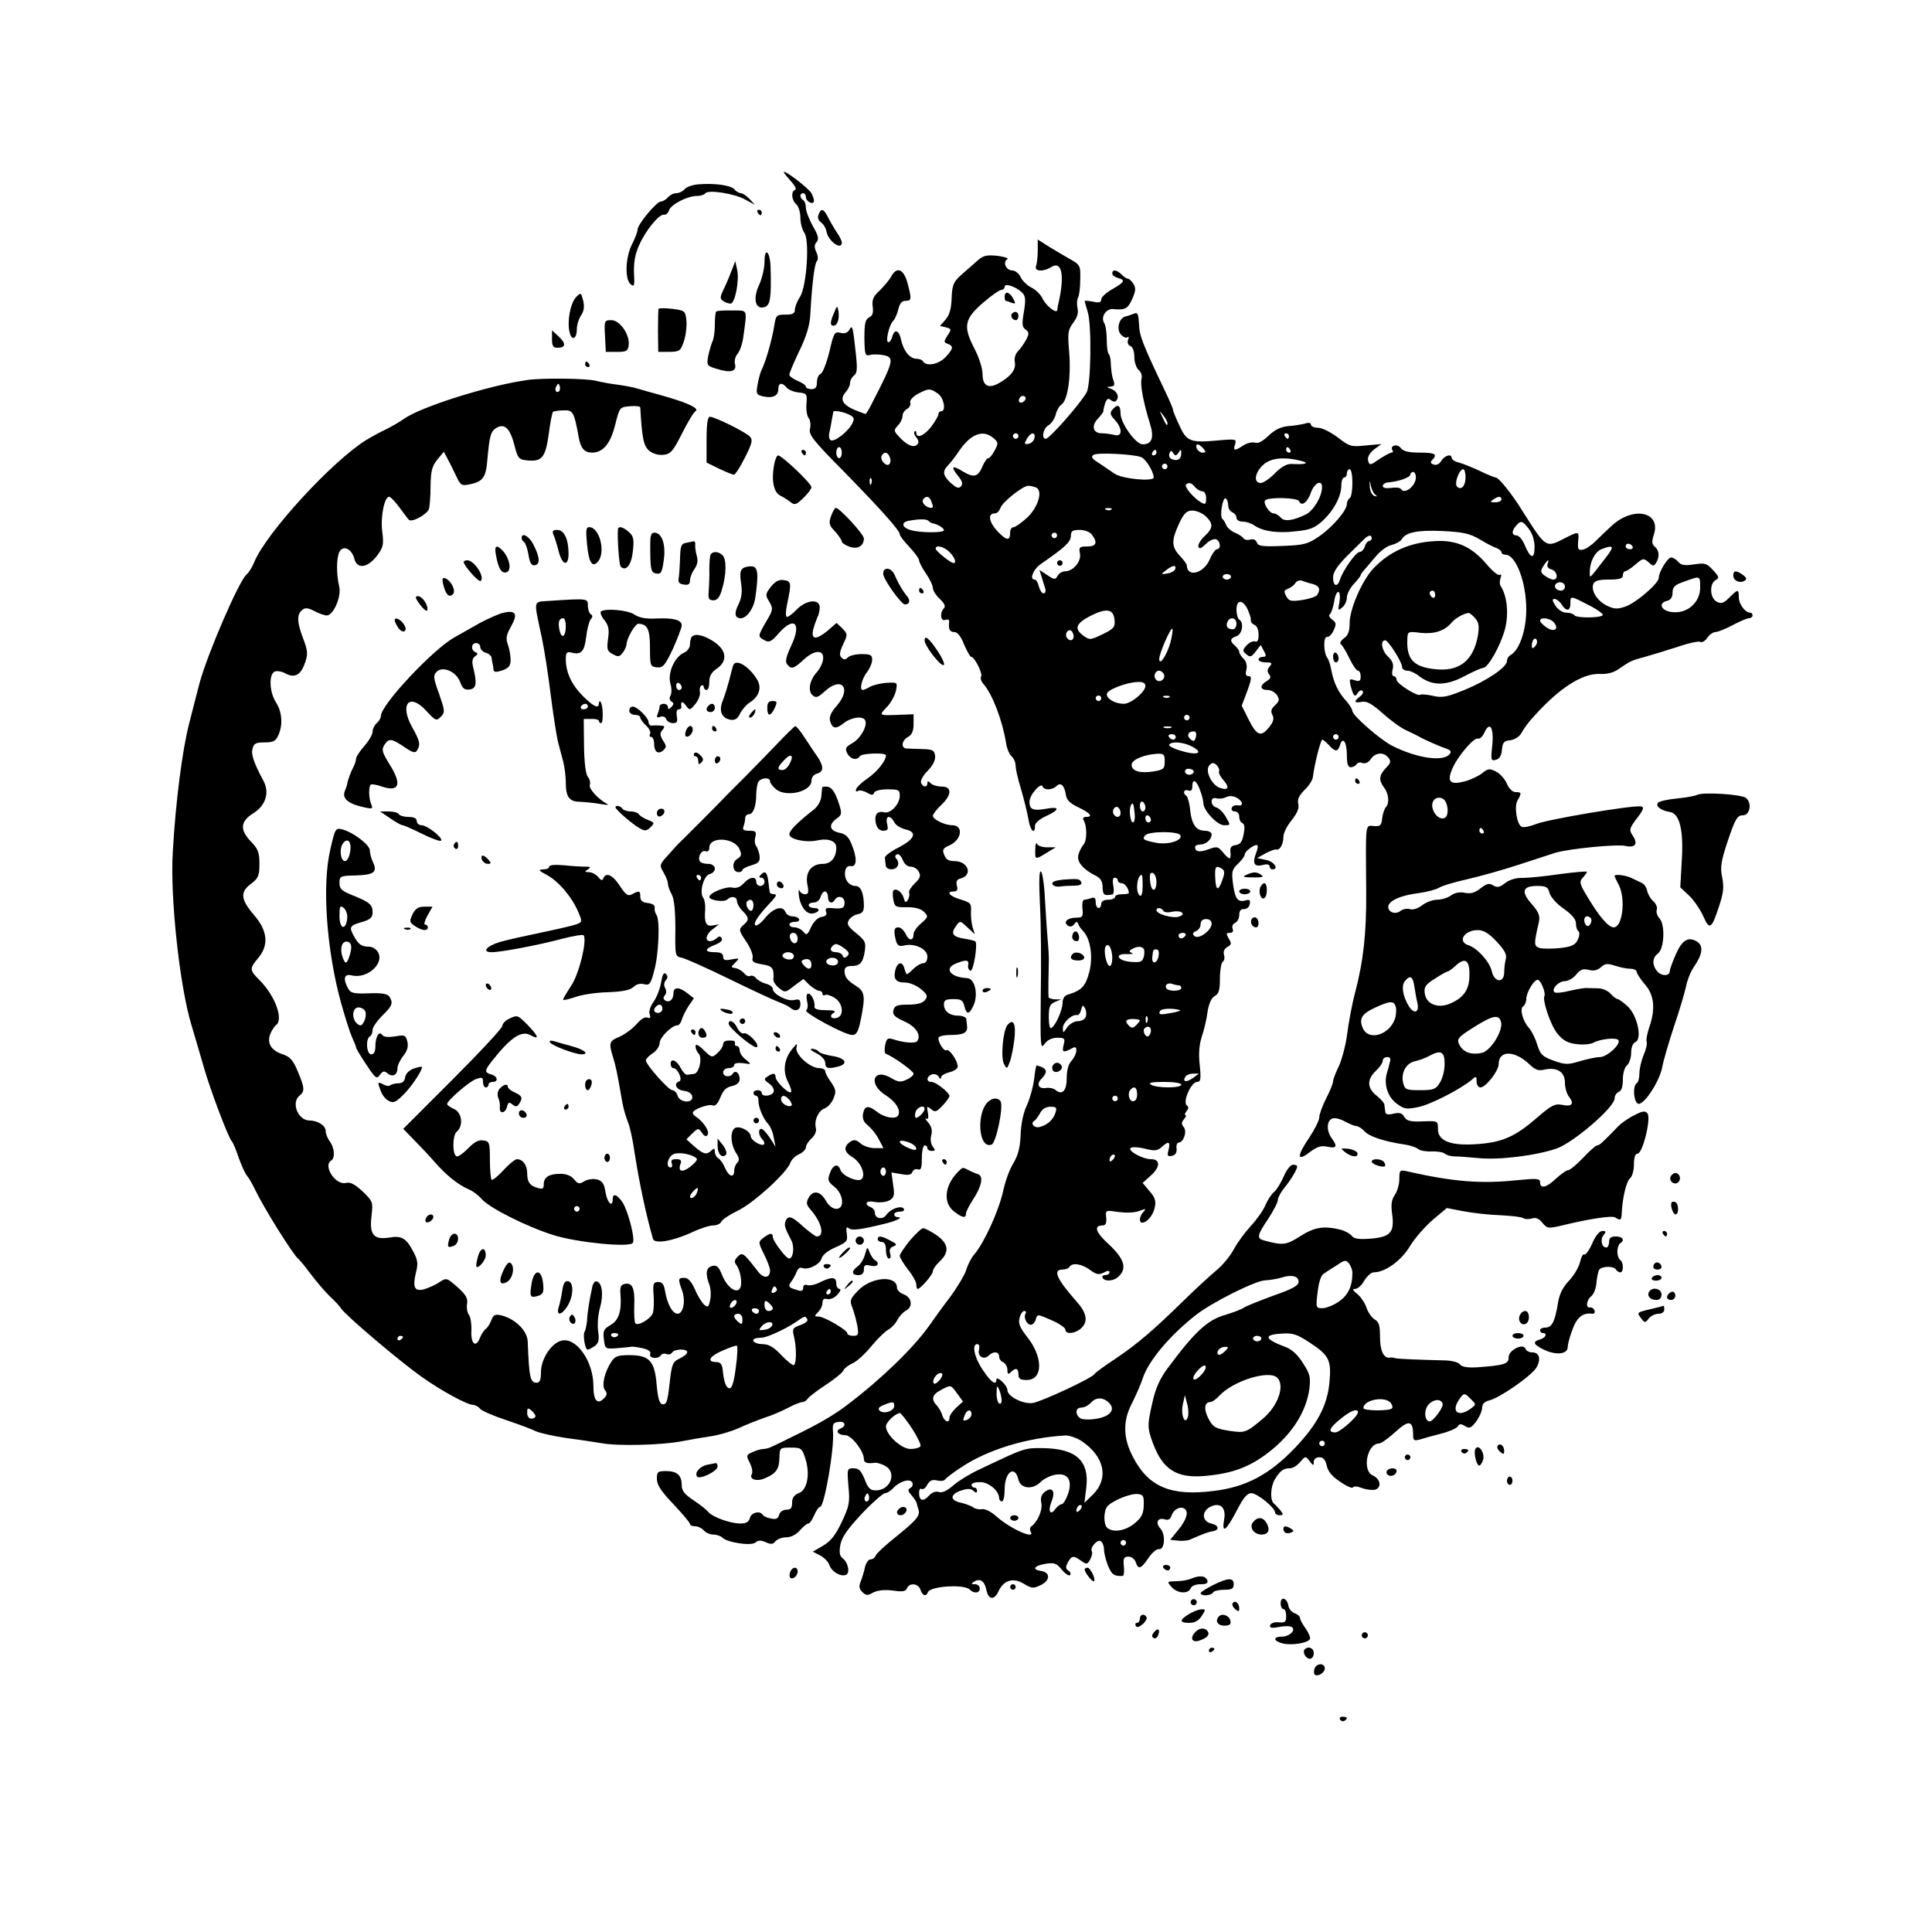  <svg version="1.0" xmlns="http://www.w3.org/2000/svg" width="700pt" height="700pt" viewBox="0 0 700 700" preserveAspectRatio="xMidYMid meet">
<g transform="translate(0,700) scale(0.1,-0.1)" fill="#000000" stroke="none">
<path d="M2840 6376 c0 -3 12 -17 26 -33 14 -15 21 -29 15 -31 -16 -5 -13 -38
4 -52 8 -7 15 -29 15 -49 0 -20 7 -44 14 -54 20 -26 9 -192 -15 -232 -11 -16
-19 -38 -19 -47 0 -14 -8 -18 -34 -18 -33 0 -35 -2 -41 -42 -7 -45 -31 -131
-46 -159 -4 -9 -11 -33 -14 -52 -6 -33 -5 -37 19 -43 35 -8 56 1 56 26 0 23
13 26 30 6 6 -8 26 -16 43 -18 30 -3 32 -5 29 -41 -2 -21 2 -45 8 -52 6 -7 8
-24 5 -38 -6 -21 10 -42 122 -155 136 -139 203 -214 203 -228 0 -5 16 -26 35
-46 19 -20 35 -42 35 -48 0 -6 11 -28 25 -48 14 -20 25 -44 25 -53 0 -8 11
-26 25 -39 17 -16 22 -27 15 -34 -16 -16 -12 -49 5 -42 9 3 15 1 14 -7 -3 -27
2 -37 19 -37 11 0 24 -16 35 -45 11 -25 22 -45 26 -45 12 0 42 -60 36 -71 -4
-5 0 -18 8 -27 33 -37 69 -133 82 -213 3 -21 12 -42 20 -49 8 -7 15 -23 15
-35 0 -13 9 -51 20 -86 10 -35 22 -83 26 -106 6 -42 24 -60 24 -25 0 10 16 24
40 35 50 23 51 36 2 27 -49 -9 -62 -3 -62 25 0 25 42 73 48 55 5 -14 35 -13
50 2 15 15 29 2 34 -32 2 -18 15 -31 45 -45 44 -21 55 -35 27 -35 -9 0 -12 -5
-8 -12 13 -20 13 -73 0 -88 -7 -8 -16 -25 -19 -38 -6 -25 18 -53 65 -76 16 -8
23 -21 23 -41 1 -28 5 -31 35 -26 5 0 7 14 4 31 -4 19 -2 30 5 30 6 0 11 -4
11 -10 0 -5 6 -10 14 -10 12 0 26 -20 26 -36 0 -2 -11 -4 -25 -4 -14 0 -25 -4
-25 -10 0 -5 -11 -10 -25 -10 -16 0 -25 -6 -25 -15 0 -8 -4 -15 -10 -15 -5 0
-10 9 -10 21 0 15 -4 19 -16 15 -9 -3 -20 -6 -26 -6 -5 0 -8 -15 -6 -32 3 -30
1 -33 -26 -33 -31 -1 -45 -18 -25 -30 6 -4 16 -1 21 6 7 11 11 11 15 1 2 -7
10 -18 17 -25 27 -28 37 -92 23 -148 -14 -53 -28 -68 -79 -83 -11 -3 -18 -15
-18 -29 0 -26 -25 -83 -41 -92 -5 -4 -9 14 -9 40 0 38 4 47 23 55 l22 9 -22 0
c-13 1 -23 4 -24 9 -1 8 0 98 1 127 1 11 -1 47 -4 80 -3 33 -7 100 -10 149 -2
49 -9 93 -14 98 -7 7 -8 -35 -4 -119 4 -70 5 -218 3 -328 -2 -187 -1 -199 14
-177 10 14 27 22 46 22 26 0 29 -3 23 -25 -7 -28 -2 -30 27 -15 15 9 19 7 19
-6 0 -10 -8 -26 -17 -37 -12 -12 -18 -35 -18 -63 0 -46 -16 -64 -41 -43 -7 6
-23 9 -35 7 -27 -4 -35 15 -14 35 19 20 19 33 -1 41 -9 3 -17 6 -18 6 -2 0 -6
-22 -9 -49 -3 -27 -15 -70 -26 -95 -13 -26 -22 -70 -23 -108 -2 -46 -9 -73
-26 -102 -14 -22 -30 -67 -37 -100 -16 -73 -69 -189 -105 -231 -10 -11 -23
-36 -29 -56 -6 -19 -33 -64 -59 -99 -26 -34 -61 -83 -78 -107 -56 -78 -169
-188 -290 -280 -51 -40 -111 -74 -204 -119 -30 -15 -63 -31 -72 -35 -10 -5
-24 -9 -32 -9 -8 0 -26 -5 -39 -11 -23 -10 -24 -13 -10 -40 8 -16 11 -34 7
-40 -11 -18 17 -28 45 -16 42 17 54 33 55 74 1 38 2 38 41 38 38 0 41 -2 53
-40 18 -56 7 -114 -24 -125 -17 -7 -24 -17 -24 -35 0 -19 -5 -25 -21 -25 -12
0 -23 -8 -26 -18 -3 -14 -11 -18 -29 -14 -13 2 -27 8 -30 13 -10 17 -42 9 -47
-11 -4 -14 -13 -20 -34 -20 -37 0 -100 23 -116 41 -6 8 -31 28 -54 43 -33 22
-43 35 -43 55 0 36 -17 51 -57 51 -30 0 -33 -3 -33 -28 0 -22 15 -45 60 -92
33 -35 60 -67 60 -72 0 -4 8 -8 19 -8 10 0 24 -7 31 -15 7 -8 22 -15 34 -15
12 0 27 -5 33 -11 18 -18 104 -31 120 -18 10 9 20 9 38 1 18 -8 26 -8 35 4 7
8 25 14 39 14 17 0 36 10 49 25 12 14 26 25 31 25 5 0 14 14 21 30 7 16 16 30
21 30 16 0 53 214 47 275 -2 25 1 31 20 33 25 4 30 -15 7 -24 -20 -8 -9 -24
18 -24 23 -1 67 -58 67 -86 0 -14 12 -18 39 -14 8 1 25 -4 38 -11 44 -24 20
-89 -34 -89 -20 0 -28 8 -40 40 -13 31 -21 40 -40 40 -24 0 -24 -1 -19 -65 6
-58 3 -72 -24 -129 -22 -47 -39 -69 -67 -86 l-38 -22 27 -14 c15 -8 29 -23 33
-34 7 -24 41 -44 60 -36 16 6 8 46 -13 61 -10 8 -12 21 -7 49 6 28 26 56 78
112 39 41 77 74 84 74 7 0 20 8 30 19 23 24 59 35 68 20 4 -6 2 -15 -6 -20
-11 -6 -10 -11 3 -26 9 -10 17 -22 19 -28 1 -5 4 -16 6 -22 9 -23 -5 -40 -77
-98 -39 -31 -74 -63 -77 -71 -3 -8 -11 -14 -19 -14 -7 0 -16 -12 -20 -28 -3
-15 -10 -38 -15 -51 -8 -18 -6 -28 5 -39 13 -13 19 -14 40 -2 16 8 41 11 71 7
35 -5 47 -3 51 8 9 22 42 18 49 -5 7 -22 21 -26 27 -9 7 22 131 30 151 10 16
-16 37 -14 37 4 0 8 -8 15 -17 15 -15 0 -15 2 -4 9 22 14 38 3 45 -30 7 -36
29 -38 44 -4 19 40 53 50 91 27 30 -18 35 -18 62 -5 35 17 35 46 1 51 -34 5
-26 19 16 26 32 5 40 2 59 -21 12 -15 26 -24 30 -20 4 5 1 12 -6 16 -10 7 -11
13 -2 30 14 25 20 26 48 6 20 -14 23 -14 33 5 6 11 9 24 6 29 -8 13 20 45 32
37 7 -4 12 -18 12 -30 0 -13 7 -40 15 -60 14 -32 21 -37 53 -36 4 1 6 16 4 35
-3 29 0 35 17 35 11 0 22 -9 26 -20 9 -28 19 -25 46 15 13 19 30 34 38 32 21
-3 25 52 6 74 -20 21 -11 42 15 34 13 -4 20 0 25 14 6 21 31 35 46 25 17 -10
9 -39 -21 -76 l-30 -37 27 -3 c16 -2 35 0 43 3 55 24 67 28 84 31 26 4 23 22
-6 28 -33 8 -35 43 -4 60 37 19 60 -2 51 -47 -9 -52 8 -39 45 32 25 49 39 65
54 65 22 -1 86 -53 86 -70 0 -5 7 -10 16 -10 14 0 15 2 3 18 -8 9 -18 20 -23
24 -15 11 -13 61 3 88 19 31 31 40 54 40 11 0 27 10 38 23 19 22 19 22 34 3
13 -17 15 -18 15 -3 0 10 8 17 20 17 15 0 22 -9 27 -30 4 -21 19 -39 49 -59
23 -16 44 -25 46 -20 2 5 16 4 34 -3 17 -6 39 -8 48 -5 23 9 17 39 -10 51 -40
18 -21 116 23 116 7 0 34 19 59 42 48 44 64 42 64 -11 0 -20 4 -22 23 -17 12
4 46 13 76 21 29 7 57 19 62 26 7 11 12 11 27 2 17 -10 22 -7 41 17 11 16 21
38 21 49 0 14 9 23 26 27 40 10 157 92 172 121 16 30 9 53 -17 53 -11 0 -21 6
-24 13 -7 22 -62 -5 -61 -31 1 -24 -17 -29 -113 -36 -37 -2 -56 1 -64 11 -7 8
-32 14 -58 14 -80 2 -166 5 -176 8 -5 2 -14 3 -19 2 -22 -4 -36 24 -36 75 0
42 -4 55 -19 63 -10 6 -24 25 -30 43 -6 18 -22 41 -34 50 -16 13 -18 18 -7 18
9 0 24 13 33 30 10 16 25 30 34 30 41 0 99 41 131 94 18 30 56 73 84 97 l50
42 62 -12 c33 -6 93 -13 131 -14 39 -2 76 -6 83 -10 7 -5 21 -5 32 -2 14 5 26
0 38 -15 17 -21 21 -22 68 -11 106 26 184 37 196 30 20 -13 23 -11 24 19 3 55
17 112 30 123 8 6 14 29 14 50 0 26 5 39 13 39 19 0 50 129 36 146 -8 10 -18
9 -48 -7 -21 -10 -46 -28 -57 -39 -57 -59 -69 -70 -77 -70 -5 0 -28 -20 -51
-45 -24 -25 -48 -45 -55 -45 -6 0 -25 -14 -43 -30 -34 -33 -58 -39 -58 -14 0
14 -10 15 -82 8 -132 -14 -232 -6 -400 32 -26 6 -28 4 -28 -28 0 -18 -7 -44
-16 -57 -12 -17 -15 -35 -10 -70 9 -66 -6 -83 -78 -89 -43 -3 -60 -1 -69 11
-7 8 -25 18 -42 22 -59 14 -92 9 -144 -24 -51 -33 -64 -34 -133 -15 -25 7 -23
19 17 78 19 29 35 60 35 69 0 8 11 28 24 44 23 28 46 66 46 77 0 3 -7 6 -15 6
-9 0 -24 -19 -34 -43 -10 -23 -26 -49 -35 -56 -10 -8 -23 -29 -31 -47 -7 -18
-31 -52 -53 -76 -22 -24 -50 -62 -62 -85 -12 -23 -40 -57 -63 -76 -23 -19 -76
-68 -117 -108 -109 -107 -166 -156 -247 -211 -40 -26 -75 -52 -78 -57 -8 -14
-186 -97 -221 -104 -34 -7 -94 23 -94 46 0 8 -9 22 -20 32 -11 10 -20 13 -20
7 0 -24 -19 -11 -49 34 -31 45 -41 94 -20 94 7 0 9 -9 6 -21 -6 -24 18 -38 36
-20 16 16 37 14 37 -4 0 -9 7 -18 15 -21 8 -4 15 -16 15 -27 0 -16 3 -18 12
-9 18 18 28 15 28 -8 0 -16 7 -20 30 -20 60 0 60 84 0 158 -25 32 -31 47 -26
66 3 14 11 26 17 26 6 0 8 -4 5 -9 -9 -14 4 -41 19 -41 7 0 15 9 18 20 5 19 6
19 56 -3 28 -12 51 -28 51 -34 0 -20 38 -15 59 6 24 24 18 55 -19 96 -70 79
-87 115 -51 115 11 0 23 4 26 10 10 16 44 11 74 -11 23 -17 32 -19 50 -10 14
8 21 8 21 1 0 -5 -7 -10 -16 -10 -8 0 -12 -5 -9 -10 9 -15 42 -12 59 6 30 29
19 63 -35 114 -50 45 -58 70 -23 70 10 0 14 9 12 28 -3 25 -1 27 27 23 44 -7
78 -6 100 4 16 6 18 6 8 -6 -15 -15 -17 -39 -5 -39 18 0 40 27 46 55 5 23 1
37 -19 59 l-25 30 31 28 c34 31 33 58 -1 58 -30 0 -84 30 -74 40 5 5 28 4 52
-2 36 -9 45 -8 61 6 25 23 32 20 25 -10 -6 -22 -4 -25 12 -22 13 3 18 11 17
26 -2 12 2 22 7 22 18 0 32 40 19 56 -9 11 -9 17 1 29 7 8 9 15 5 15 -4 0 -2
6 4 14 8 9 8 16 2 20 -18 11 14 86 37 86 12 0 14 11 9 60 -5 41 -2 74 7 103 8
23 18 64 21 90 5 31 14 51 26 58 15 8 19 21 19 64 0 29 5 57 10 60 6 4 8 15 5
25 -4 12 1 22 12 29 15 8 16 13 5 30 -10 18 -10 21 4 21 10 0 14 5 10 15 -3 9
1 18 9 21 8 4 15 16 15 29 0 15 6 22 17 21 10 0 19 7 21 18 3 15 0 18 -17 13
-27 -7 -37 8 -44 64 -5 40 -3 49 18 69 14 13 25 28 25 34 0 12 39 40 46 33 3
-2 0 -16 -6 -31 -13 -35 -5 -48 26 -40 14 4 24 2 24 -5 0 -6 5 -11 10 -11 25
0 7 28 -22 34 l-33 7 30 17 c17 9 34 15 39 14 13 -4 26 19 26 46 0 13 13 40
30 60 20 26 28 44 24 59 -4 16 2 30 22 50 16 15 30 37 31 48 5 44 28 135 34
135 3 0 14 -9 24 -20 23 -25 32 -25 40 0 10 33 25 12 25 -36 0 -32 4 -44 14
-44 8 0 18 5 21 11 4 6 14 8 22 4 10 -3 22 3 30 15 17 24 46 26 63 5 11 -13 9
-20 -9 -38 -25 -27 -26 -44 -6 -71 17 -22 20 -57 6 -71 -5 -6 -11 -23 -13 -40
-3 -26 -7 -30 -30 -28 -32 2 -30 20 -28 -241 1 -149 -10 -248 -41 -366 -11
-41 -23 -108 -28 -147 -5 -40 -19 -92 -30 -116 -12 -24 -21 -49 -21 -55 0 -7
-11 -35 -25 -62 -14 -27 -25 -58 -25 -69 0 -10 -16 -42 -35 -71 -47 -69 -47
-91 0 -55 28 21 42 25 65 20 33 -7 37 1 15 31 -19 26 -19 63 2 71 9 4 29 -1
45 -10 17 -9 35 -17 42 -17 7 0 21 -9 30 -19 17 -19 71 -37 146 -48 19 -3 41
-10 48 -16 7 -6 29 -10 49 -9 20 1 42 -3 48 -8 7 -6 23 -10 36 -10 13 0 52 -3
85 -6 74 -8 211 9 285 35 61 22 209 149 209 181 0 10 7 20 15 24 10 3 15 19
15 44 0 23 6 45 15 52 8 7 15 27 15 45 0 20 6 35 15 39 26 10 8 96 -27 129
-16 15 -33 27 -37 27 -4 0 -16 9 -26 20 -9 10 -29 19 -44 19 -14 0 -33 1 -41
1 -8 1 -37 -4 -63 -10 -27 -7 -51 -9 -55 -5 -12 11 15 40 38 40 12 0 31 11 41
24 15 18 25 22 45 17 18 -5 32 -2 45 10 15 13 24 14 50 5 18 -6 43 -11 55 -11
13 0 24 -5 24 -11 0 -6 14 -27 30 -46 34 -38 39 -90 15 -157 -7 -21 -11 -44
-9 -50 3 -7 -2 -29 -11 -49 -8 -20 -15 -50 -15 -66 0 -16 -4 -33 -10 -36 -14
-9 -12 -61 3 -73 18 -15 81 79 90 133 4 22 23 87 42 145 20 58 39 123 44 146
4 22 17 54 28 70 32 46 36 77 12 92 -32 20 -55 6 -78 -48 -12 -27 -21 -53 -21
-58 0 -19 -28 -20 -44 -3 -21 23 -20 51 1 66 23 17 27 104 6 127 -9 10 -13 24
-10 32 3 8 -3 22 -13 31 -10 9 -20 26 -22 38 -2 11 -10 23 -18 27 -8 4 -25 12
-37 18 -22 11 -63 16 -63 8 0 -2 7 -17 15 -32 26 -50 14 -154 -18 -154 -19 0
-51 37 -92 105 -32 52 -34 60 -20 75 8 9 15 19 15 21 0 3 -44 -1 -97 -8 -54
-8 -115 -14 -137 -14 -23 1 -48 -7 -63 -19 -19 -15 -28 -17 -43 -8 -14 9 -23
7 -46 -11 -20 -16 -35 -20 -56 -16 -17 4 -36 1 -50 -9 -12 -9 -35 -16 -51 -16
-16 0 -40 -9 -54 -20 -16 -12 -34 -18 -45 -14 -10 3 -25 0 -33 -6 -18 -15 -45
-6 -45 14 0 22 45 42 110 50 30 4 64 13 75 20 11 7 56 20 100 30 44 10 127 33
185 52 58 19 119 39 135 44 50 15 224 32 254 25 36 -8 47 7 27 37 -14 21 -13
26 15 63 24 31 27 41 15 43 -26 6 -341 -47 -381 -64 -20 -8 -43 -13 -51 -10
-18 7 -29 75 -15 97 15 25 14 29 -8 29 -11 0 -23 12 -31 30 -7 17 -25 37 -39
44 -23 12 -29 12 -50 -5 -12 -10 -41 -24 -63 -30 -53 -14 -66 -2 -47 43 18 45
79 117 94 112 6 -3 17 7 23 21 20 44 35 19 29 -45 -6 -54 -5 -58 13 -53 13 3
20 15 22 37 2 26 8 32 31 34 15 2 32 13 39 25 6 12 21 33 32 46 100 115 188
173 255 169 25 -1 48 5 66 18 42 29 47 31 95 44 25 7 78 23 118 36 40 14 78
22 83 18 6 -3 17 3 25 15 8 12 22 21 30 21 8 0 36 11 62 25 26 14 53 25 59 25
7 0 13 5 13 10 0 6 -4 10 -9 10 -18 0 -41 32 -41 56 0 30 -3 30 -34 -1 -21
-21 -29 -24 -46 -15 -25 13 -27 65 -4 78 14 8 13 12 -9 36 -23 25 -30 27 -69
21 -34 -5 -47 -3 -57 9 -8 9 -19 16 -26 16 -13 0 -45 -53 -45 -74 0 -20 -83
-91 -121 -104 -30 -10 -41 -9 -68 4 -35 18 -57 54 -48 78 5 12 20 16 57 16 38
0 50 4 50 15 0 8 4 15 8 15 5 0 22 11 38 25 27 23 29 23 47 8 16 -15 19 -15
27 -3 14 22 12 46 -4 59 -11 9 -12 19 -3 46 24 80 -73 101 -150 33 -20 -18
-48 -45 -63 -60 -14 -14 -35 -28 -46 -30 -16 -2 -18 2 -16 30 4 38 3 38 -48
12 -70 -36 -68 -37 -154 99 -39 63 -86 121 -97 121 -5 0 -31 11 -58 24 -27 13
-61 26 -75 30 -14 3 -26 11 -26 16 0 17 -25 11 -38 -10 -7 -12 -18 -17 -28
-13 -11 4 -12 9 -5 16 21 21 11 27 -45 27 -41 0 -60 5 -69 17 -12 16 -40 9
-30 -8 4 -5 2 -9 -3 -9 -5 0 -25 -11 -45 -24 -33 -23 -35 -23 -40 -5 -3 12 4
26 21 40 l27 20 -56 -5 c-53 -6 -59 -4 -102 29 -25 19 -57 35 -71 35 -14 0
-26 5 -26 11 0 7 -9 9 -22 4 -13 -3 -40 -8 -61 -9 -27 -3 -48 -13 -71 -35 -22
-21 -38 -29 -49 -25 -10 3 -28 -1 -42 -10 -32 -21 -38 -20 -30 4 6 19 3 20
-63 14 -98 -9 -113 -4 -139 55 -13 27 -23 52 -23 57 0 4 -15 39 -34 78 -76
160 -88 190 -89 232 -2 35 -5 43 -17 38 -8 -3 -23 -9 -33 -11 -24 -7 -33 -49
-14 -67 8 -8 18 -12 22 -8 5 4 6 -1 2 -10 -3 -9 0 -19 9 -22 8 -3 14 -19 14
-39 0 -19 7 -40 16 -48 9 -7 13 -21 10 -32 -5 -22 6 -82 30 -160 17 -53 8 -77
-26 -77 -25 0 -80 77 -80 112 0 31 -11 36 -30 13 -9 -11 -8 -18 9 -36 29 -32
28 -63 -1 -55 -13 3 -33 6 -46 6 -32 0 -39 27 -14 53 11 12 20 24 20 27 -1 3
2 15 6 28 6 17 11 20 20 13 7 -6 16 -8 19 -4 14 13 6 34 -15 43 -19 7 -20 9
-5 9 15 1 17 6 11 24 -5 12 -8 36 -9 54 0 17 -3 35 -7 39 -5 4 -8 28 -8 53 0
25 -4 53 -9 60 -14 22 6 53 32 51 44 -4 53 1 69 36 13 29 14 40 5 55 -7 11
-16 19 -20 19 -5 0 -15 7 -23 15 -18 18 -34 20 -34 4 0 -6 9 -13 20 -16 29 -8
25 -15 -20 -41 -22 -12 -40 -29 -40 -37 0 -11 -8 -13 -30 -8 -16 3 -30 4 -30
2 0 -2 5 -20 11 -39 15 -48 12 -265 -4 -292 -25 -44 -135 -168 -148 -168 -17
0 -9 39 10 49 10 6 22 23 26 38 3 15 13 32 22 38 22 17 34 100 27 188 -6 71
-5 81 15 108 15 20 19 37 15 53 -3 14 -2 30 2 37 4 7 8 36 8 66 1 52 1 53 -44
78 -25 15 -60 35 -77 46 l-33 21 0 -40 c0 -22 -3 -47 -6 -56 -8 -20 27 -22 56
-3 37 22 48 -29 26 -128 -3 -11 -5 -24 -5 -28 -2 -16 -40 14 -53 40 -7 16 -26
34 -41 41 -16 8 -33 25 -39 38 -6 13 -20 24 -30 24 -22 0 -36 29 -19 40 8 4
-7 9 -35 13 -40 4 -52 1 -73 -18 -15 -13 -41 -36 -58 -51 -28 -25 -33 -36 -35
-84 -1 -39 -8 -62 -22 -78 l-20 -23 21 -5 c21 -6 21 -7 6 -30 -14 -22 -14 -24
1 -30 22 -8 20 -18 -8 -48 -24 -26 -69 -35 -81 -16 -3 6 -14 10 -24 10 -24 0
-47 28 -56 68 -7 36 -24 42 -32 12 -3 -11 -9 -20 -14 -20 -12 0 2 62 17 77 7
7 15 26 19 43 5 21 13 30 26 30 22 0 23 5 7 65 -14 51 -39 60 -59 23 -7 -13
-26 -35 -42 -51 -23 -21 -28 -33 -25 -58 3 -22 0 -33 -13 -39 -14 -8 -17 -22
-17 -76 1 -60 3 -65 21 -60 11 3 33 2 49 -1 40 -8 36 -22 -43 -175 -10 -21
-21 -38 -23 -38 -2 0 -20 7 -40 15 -44 19 -54 39 -32 64 9 10 16 25 16 33 0 9
6 21 14 27 14 12 14 25 0 141 -5 36 -8 41 -16 26 -7 -12 -17 -16 -33 -12 -21
5 -24 1 -40 -69 -10 -40 -24 -76 -31 -79 -8 -3 -14 -17 -14 -31 0 -18 -5 -25
-20 -25 -11 0 -20 4 -20 9 0 5 -13 14 -30 21 -16 7 -30 17 -30 22 0 6 16 44
36 86 26 53 38 94 40 132 6 110 15 185 24 194 5 5 4 19 -2 32 -8 17 -8 27 1
37 9 11 6 24 -14 58 -13 24 -25 54 -25 66 0 12 -4 25 -10 28 -5 3 -10 10 -10
16 0 5 5 9 10 9 6 0 10 -6 10 -14 0 -8 7 -16 15 -20 17 -6 19 7 5 34 -10 18
-100 87 -100 76z m862 -435 c14 -13 15 -25 8 -70 -8 -44 -7 -56 6 -65 13 -10
13 -15 2 -37 -8 -14 -21 -33 -30 -42 -9 -9 -14 -26 -11 -40 5 -26 -16 -53 -61
-77 -36 -19 -56 -7 -56 35 0 21 -13 61 -31 95 -40 78 -35 105 35 165 29 25 58
45 65 45 6 0 11 5 11 11 0 14 40 1 62 -20z m-304 -367 c22 -15 31 -64 12 -64
-5 0 -10 -5 -10 -11 0 -6 -12 -26 -26 -45 -26 -33 -54 -45 -54 -22 0 6 -3 8
-6 5 -4 -4 -1 -14 6 -22 9 -11 10 -19 3 -26 -13 -13 -39 -1 -67 30 -18 20 -18
22 -3 39 10 10 17 26 17 35 0 9 7 20 16 25 9 5 15 15 12 23 -3 8 9 21 26 31
39 21 46 22 74 2z m313 -27 c-13 -13 -26 -3 -16 12 3 6 11 8 17 5 6 -4 6 -10
-1 -17z m-637 -48 c21 -10 23 -15 14 -33 -13 -28 -65 -69 -78 -61 -6 3 -8 16
-5 28 3 12 7 33 9 47 3 14 5 26 5 28 2 6 32 1 55 -9z m1156 -33 c0 -12 -5 -7
-19 24 -11 24 -11 24 3 6 9 -11 16 -24 16 -30z m-631 -53 c18 -15 19 -19 5
-45 -8 -15 -18 -28 -23 -28 -5 0 -14 -13 -21 -29 -16 -39 -31 -43 -70 -20 -40
25 -47 20 -19 -15 16 -20 19 -30 10 -39 -8 -8 -17 -4 -36 13 -29 27 -31 42
-11 63 8 8 27 32 41 53 42 62 87 79 124 47z m91 7 c0 -5 -4 -10 -10 -10 -5 0
-10 5 -10 10 0 6 5 10 10 10 6 0 10 -4 10 -10z m58 -7 c-2 -10 -11 -19 -21
-21 -16 -3 -17 -1 -7 17 13 25 33 28 28 4z m922 7 c0 -5 -2 -10 -4 -10 -3 0
-8 5 -11 10 -3 6 -1 10 4 10 6 0 11 -4 11 -10z m-310 -45 c10 -12 10 -15 -3
-15 -8 0 -17 7 -21 15 -3 8 -2 15 3 15 5 0 14 -7 21 -15z m-1310 -15 c0 -11
-4 -20 -10 -20 -5 0 -10 9 -10 20 0 11 5 20 10 20 6 0 10 -9 10 -20z m1625 10
c3 -5 1 -10 -4 -10 -6 0 -11 5 -11 10 0 6 2 10 4 10 3 0 8 -4 11 -10z m-485
-10 c0 -5 -5 -10 -11 -10 -5 0 -7 5 -4 10 3 6 8 10 11 10 2 0 4 -4 4 -10z m80
0 c8 13 10 13 10 -2 0 -21 -13 -30 -33 -22 -9 3 -13 12 -10 21 5 12 7 12 14 1
7 -11 11 -10 19 2z m-1046 -17 c4 -9 3 -20 -2 -25 -11 -11 -36 17 -27 32 9 15
22 12 29 -7z m910 1 c17 -6 46 -53 46 -74 0 -16 -116 -5 -142 14 -13 9 -38 26
-56 38 -26 16 -30 23 -20 30 13 9 142 3 172 -8z m581 -14 c32 -8 14 -14 -35
-11 -17 1 -37 -10 -60 -33 -19 -20 -43 -36 -52 -36 -27 0 -22 37 8 65 28 26
75 31 139 15z m-485 -20 c0 -5 -4 -10 -10 -10 -5 0 -10 5 -10 10 0 6 5 10 10
10 6 0 10 -4 10 -10z m670 -59 c0 -28 -4 -53 -10 -56 -5 -3 -10 -13 -10 -21 0
-23 -50 -82 -100 -117 -41 -28 -54 -32 -132 -35 -74 -3 -89 -1 -94 12 -4 11
-13 14 -24 11 -10 -3 -21 -1 -25 5 -4 6 -18 15 -31 20 -14 6 -27 18 -31 27 -4
10 -10 20 -14 23 -11 8 1 81 12 74 5 -3 9 -14 9 -25 0 -11 7 -22 15 -25 8 -4
15 -12 15 -20 0 -8 10 -14 23 -14 12 0 31 -6 42 -14 31 -21 82 -29 150 -21 51
5 69 12 97 38 41 38 68 89 68 129 0 15 5 28 10 28 6 0 10 7 10 15 0 8 5 15 10
15 6 0 10 -22 10 -49z m410 20 c0 -32 -16 -49 -31 -34 -11 11 8 63 23 63 4 0
8 -13 8 -29z m-180 0 c0 -32 -41 -64 -54 -43 -3 5 -19 7 -36 4 -18 -2 -30 0
-30 7 0 6 8 12 18 13 39 3 82 18 82 29 0 5 5 9 10 9 6 0 10 -9 10 -19z m-1973
-23 c-3 -8 -6 -5 -6 6 -1 11 2 17 5 13 3 -3 4 -12 1 -19z m1827 -41 c7 -6 6
-7 -4 -4 -8 2 -16 16 -17 33 -1 25 0 26 4 4 3 -14 10 -29 17 -33z m-654 28 c7
-8 19 -15 26 -15 8 0 14 -10 14 -25 0 -22 -3 -24 -17 -16 -27 15 -63 57 -56
65 10 10 20 7 33 -9z m460 0 c0 -33 -30 -84 -57 -98 -48 -24 -80 -28 -93 -12
-7 8 -18 15 -26 15 -15 0 -39 38 -30 47 12 13 118 10 123 -3 8 -21 31 -4 43
32 12 34 40 48 40 19z m-1037 -1 c27 -10 9 -72 -32 -110 -20 -18 -42 -34 -48
-34 -7 0 -13 -8 -13 -18 0 -33 -12 -32 -46 3 -32 35 -36 65 -9 65 8 0 16 9 20
20 7 21 81 80 101 80 7 0 19 -3 27 -6z m-379 -50 c8 -20 8 -24 -1 -24 -17 0
-35 19 -29 29 10 16 23 14 30 -5z m2066 6 c0 -5 -10 -10 -22 -10 -19 0 -20 2
-8 10 19 13 30 13 30 0z m-1413 -36 c-3 -3 -12 -4 -19 -1 -8 3 -5 6 6 6 11 1
17 -2 13 -5z m341 -24 c29 -27 28 -44 -4 -73 -15 -14 -24 -31 -22 -38 3 -9 11
-6 27 10 12 12 29 20 37 17 16 -6 19 -36 3 -36 -5 0 -17 -16 -25 -35 -22 -53
-83 -69 -84 -23 0 4 -11 19 -25 34 -31 33 -31 56 -3 117 18 38 28 47 48 47 15
0 36 -9 48 -20z m-1004 -17 c4 -5 11 -8 14 -9 17 -2 42 -17 42 -25 0 -10 -83
-10 -119 0 -33 9 -38 28 -9 34 39 7 64 7 72 0z m2175 -29 c13 -17 21 -41 21
-66 0 -46 -15 -43 -36 8 -8 19 -21 34 -29 34 -18 0 -19 16 -2 35 17 20 23 19
46 -11z m-1583 -21 c22 -29 16 -43 -17 -43 -28 0 -31 -3 -26 -26 5 -29 -25
-64 -54 -64 -10 0 -22 -7 -27 -16 -8 -15 -12 -15 -37 2 l-29 19 8 -25 c4 -14
10 -33 13 -42 3 -10 0 -18 -6 -18 -6 0 -13 11 -17 25 -3 14 -10 25 -15 25 -20
0 -6 36 20 55 90 62 110 81 111 103 0 18 6 22 31 22 19 0 37 -7 45 -17z m1405
-17 c24 -15 52 -29 62 -32 9 -4 17 -10 17 -15 0 -5 7 -9 15 -9 37 0 75 -99 75
-198 0 -74 -24 -146 -56 -165 -8 -4 -14 -14 -14 -22 0 -22 -70 -70 -152 -104
-66 -27 -83 -30 -117 -22 -22 5 -42 6 -45 4 -8 -9 -86 40 -86 54 0 7 -5 13
-10 13 -6 0 -8 11 -4 25 4 18 0 30 -18 47 -22 21 -28 58 -9 58 11 0 61 -79 61
-96 0 -8 8 -14 19 -14 10 0 30 -9 43 -20 46 -35 95 -36 162 -1 32 17 63 31 70
31 18 1 63 81 79 141 14 55 8 119 -16 156 -4 6 -4 19 0 29 4 10 2 15 -4 11 -5
-3 -26 14 -47 39 -49 58 -101 84 -168 84 -101 -1 -182 -35 -244 -102 -40 -44
-84 -145 -84 -196 0 -30 -6 -45 -21 -55 -11 -8 -16 -18 -11 -21 5 -3 19 -26
31 -51 12 -25 26 -45 31 -45 6 0 10 -9 10 -21 0 -16 -4 -19 -21 -14 -20 7 -21
5 -15 -21 10 -37 15 -42 26 -24 5 8 13 11 17 6 4 -4 0 -13 -10 -20 -23 -18
-21 -24 7 -19 17 4 37 -7 75 -41 28 -25 66 -53 84 -61 18 -8 39 -19 47 -23 20
-12 80 -38 104 -46 13 -5 15 -10 8 -19 -24 -28 -120 -14 -208 31 -45 23 -144
110 -144 126 0 6 -10 22 -22 36 -29 31 -45 65 -54 110 -3 19 -10 40 -14 45
-15 18 -16 80 -2 77 7 -1 18 10 24 24 10 22 10 28 -5 39 -10 7 -14 16 -9 19 5
3 12 24 16 46 3 23 11 38 16 35 5 -3 6 -20 3 -38 -6 -29 -5 -31 10 -18 9 7 17
23 17 36 0 12 11 34 25 49 14 15 25 29 25 32 0 3 6 11 13 19 6 7 25 29 41 48
16 20 42 39 57 42 16 4 32 13 37 20 14 26 57 35 148 31 77 -4 99 -9 135 -30z
m-1531 14 c0 -5 -4 -10 -10 -10 -5 0 -10 5 -10 10 0 6 5 10 10 10 6 0 10 -4
10 -10z m1140 -10 c0 -5 -4 -10 -9 -10 -5 0 -13 -9 -16 -20 -3 -11 -12 -20
-19 -20 -13 0 -60 -66 -71 -100 -9 -29 -25 -25 -25 8 0 19 15 41 50 77 28 28
56 55 63 62 15 15 27 16 27 3z m945 -30 c3 -5 -1 -10 -9 -10 -9 0 -16 5 -16
10 0 6 4 10 9 10 6 0 13 -4 16 -10z m-2475 -20 c19 -19 27 -40 15 -40 -11 0
-65 44 -65 52 0 15 30 8 50 -12z m2400 14 c0 -3 -9 -18 -20 -32 -66 -85 -59
-79 -60 -55 0 36 18 73 42 83 28 11 38 12 38 4z m-233 -58 c-3 -8 2 -16 14
-19 21 -6 27 -37 7 -37 -7 0 -21 7 -31 14 -16 12 -16 17 -5 35 15 24 23 28 15
7z m-1349 -18 c-3 -7 -15 -14 -29 -16 -24 -4 -24 -3 -4 12 24 19 38 20 33 4z
m202 -28 c0 -5 -7 -10 -15 -10 -8 0 -15 5 -15 10 0 6 7 10 15 10 8 0 15 -4 15
-10z m1700 -39 c0 -53 -45 -94 -99 -89 -41 3 -56 32 -21 41 13 3 20 13 20 30
0 21 8 28 43 40 58 21 57 22 57 -22z m-1404 13 c24 -6 30 -20 16 -40 -4 -6
-28 -14 -54 -18 -41 -6 -48 -4 -58 14 -9 17 -8 21 7 27 10 4 22 13 26 20 5 8
16 12 24 9 8 -3 26 -9 39 -12z m914 -9 c0 -8 -6 -15 -14 -15 -17 0 -28 14 -19
24 12 12 33 6 33 -9z m-470 -31 c0 -8 -4 -12 -10 -9 -5 3 -10 10 -10 16 0 5 5
9 10 9 6 0 10 -7 10 -16z m565 -41 c21 -11 41 -25 42 -30 4 -12 -95 -14 -103
-2 -3 5 -16 9 -28 9 -14 0 -30 10 -40 25 -12 18 -13 25 -4 25 7 0 19 -9 26
-20 17 -27 32 -25 32 5 0 27 -2 28 75 -12z m-1245 -10 c7 -16 13 -33 12 -39
-1 -7 4 -14 13 -18 9 -3 15 -18 15 -35 0 -21 -4 -29 -13 -25 -7 2 -21 -4 -30
-14 -16 -18 -16 -20 -1 -33 14 -11 18 -10 34 11 l18 23 11 -21 c10 -18 9 -22
-4 -22 -8 0 -15 -4 -15 -10 0 -5 12 -10 26 -10 22 0 25 -2 14 -15 -9 -11 -9
-19 -2 -28 8 -10 6 -16 -9 -25 -26 -16 -24 -32 4 -32 12 0 28 -9 34 -19 10
-16 8 -22 -7 -36 -14 -13 -17 -22 -10 -35 7 -13 4 -25 -11 -44 -30 -38 -45
-32 -74 25 l-26 52 20 53 c16 44 17 54 5 54 -10 0 -13 7 -8 24 3 14 0 29 -10
39 -9 8 -16 20 -16 25 0 5 -7 15 -15 22 -20 17 -19 27 5 35 21 7 28 49 10 60
-5 3 -10 19 -10 36 0 37 22 38 40 2z m-482 -38 c3 -27 -2 -33 -43 -53 -44 -21
-47 -22 -70 -5 -34 25 -27 44 25 71 59 30 84 26 88 -13z m1306 6 c14 -16 16
-29 11 -62 -16 -94 -69 -135 -161 -123 -74 9 -98 37 -95 108 1 28 2 29 48 23
50 -5 88 7 113 38 13 15 44 33 61 34 3 1 14 -8 23 -18z m-864 -21 c0 -11 -6
-20 -13 -20 -19 0 -27 10 -20 26 8 21 33 17 33 -6z m1150 5 c20 -24 2 -37 -26
-19 -13 9 -24 20 -24 25 0 14 36 10 50 -6z m-1389 -72 c-13 -46 -40 -88 -41
-61 0 21 44 121 48 109 2 -5 -2 -27 -7 -48z m-351 21 c0 -16 -16 -19 -25 -4
-8 13 4 32 16 25 5 -4 9 -13 9 -21z m1671 -37 c-8 -8 -11 -7 -11 4 0 20 13 34
18 19 3 -7 -1 -17 -7 -23z m-1345 -98 c10 -17 -13 -36 -27 -22 -12 12 -4 33
11 33 5 0 12 -5 16 -11z m-66 -44 c0 -22 -52 -65 -78 -65 -31 0 -62 17 -62 35
0 15 70 43 113 44 17 1 27 -4 27 -14z m-160 -45 c0 -5 -4 -10 -10 -10 -5 0
-10 5 -10 10 0 6 5 10 10 10 6 0 10 -4 10 -10z m247 4 c-3 -3 -12 -4 -19 -1
-8 3 -5 6 6 6 11 1 17 -2 13 -5z m73 -74 c0 -5 -4 -10 -10 -10 -5 0 -10 5 -10
10 0 6 5 10 10 10 6 0 10 -4 10 -10z m-67 -37 c-7 -2 -19 -2 -25 0 -7 3 -2 5
12 5 14 0 19 -2 13 -5z m90 -33 c-4 -16 -8 -18 -19 -9 -16 13 -10 29 11 29 8
0 11 -7 8 -20z m-73 0 c0 -5 -4 -10 -9 -10 -6 0 -13 5 -16 10 -3 6 1 10 9 10
9 0 16 -4 16 -10z m590 0 c0 -5 -4 -10 -10 -10 -5 0 -10 5 -10 10 0 6 5 10 10
10 6 0 10 -4 10 -10z m-537 -32 c50 -24 31 -37 -28 -20 -30 8 -52 19 -49 24 8
12 46 10 77 -4z m-93 -57 c0 -26 -4 -30 -40 -36 -49 -8 -80 1 -80 24 0 18 44
37 93 40 24 1 27 -3 27 -28z m197 -35 c-3 -6 5 -21 16 -33 23 -26 18 -38 -12
-28 -30 9 -56 62 -40 81 9 11 15 12 26 3 7 -7 12 -17 10 -23z m-95 -8 c-12
-12 -35 -1 -27 12 3 5 13 6 21 3 10 -4 12 -9 6 -15z m26 -61 c7 -18 12 -39 12
-47 0 -26 50 -80 75 -80 24 0 24 0 7 29 -9 17 -25 32 -34 35 -10 2 -18 12 -18
21 0 12 6 16 19 12 10 -2 25 0 34 5 11 5 24 5 37 -2 24 -13 27 -32 4 -28 -10
2 -19 -3 -21 -9 -3 -7 2 -13 11 -13 9 0 16 -8 16 -19 0 -11 5 -21 11 -23 8 -3
10 -16 5 -40 -5 -28 -12 -37 -29 -40 -16 -2 -21 -9 -19 -25 2 -13 0 -23 -3
-23 -4 0 -15 10 -25 23 -17 20 -21 21 -51 10 -32 -12 -49 -10 -49 8 0 5 8 9
18 9 21 0 42 18 42 37 0 7 -11 13 -24 13 -32 0 -48 22 -54 75 -2 25 -9 48 -13
51 -15 9 -10 26 6 20 10 -4 15 1 15 14 0 31 15 24 28 -13z m888 -39 c12 -19
12 -52 1 -60 -28 -18 -64 41 -40 65 10 11 31 8 39 -5z m-1086 -24 c0 -8 -4
-14 -10 -14 -5 0 -10 9 -10 21 0 11 5 17 10 14 6 -3 10 -13 10 -21z m-39 -21
c2 -18 -1 -33 -6 -33 -10 0 -16 48 -7 63 6 13 10 5 13 -30z m-51 1 c0 -16 -16
-19 -25 -4 -8 13 4 32 16 25 5 -4 9 -13 9 -21z m110 -25 c0 -5 -4 -9 -10 -9
-5 0 -10 7 -10 16 0 8 5 12 10 9 6 -3 10 -10 10 -16z m1205 -39 c3 -5 1 -10
-4 -10 -6 0 -11 5 -11 10 0 6 2 10 4 10 3 0 8 -4 11 -10z m-1098 -17 c7 -19
-44 -34 -86 -27 -47 9 -54 13 -42 27 13 16 123 16 128 0z m151 -121 c9 -6 10
-16 1 -40 -15 -43 -24 -40 -26 8 -2 41 2 46 25 32z m-238 -47 c0 -36 -17 -39
-22 -5 -3 17 -2 32 0 35 10 9 22 -7 22 -30z m-50 -16 c0 -24 -4 -38 -10 -34
-17 10 -11 75 7 75 2 0 3 -18 3 -41z m1474 -24 c4 -15 26 -40 51 -57 31 -22
45 -39 45 -54 0 -13 4 -25 9 -28 5 -4 4 -16 -2 -30 -9 -20 -22 -26 -64 -31
-29 -3 -62 -3 -74 0 -22 7 -22 13 -3 96 4 20 -1 35 -26 63 -40 45 -34 66 19
66 33 0 40 -4 45 -25z m-1399 -65 c3 -6 17 -7 30 -4 32 8 56 -7 27 -17 -21 -8
-82 9 -82 23 0 11 18 10 25 -2z m1548 -26 c9 -9 -4 -35 -14 -28 -5 3 -9 12 -9
20 0 14 12 19 23 8z m-1373 -21 c-1 -25 -48 -59 -63 -44 -7 7 -6 12 6 17 9 3
17 15 17 25 0 12 7 19 20 19 13 0 20 -7 20 -17z m1032 -64 c29 -31 38 -47 34
-63 -3 -11 -6 -33 -6 -48 0 -42 -36 -38 -45 3 -8 35 -52 83 -84 94 -42 13 -16
55 33 55 21 0 40 -11 68 -41z m-1127 21 c-3 -5 -10 -10 -16 -10 -5 0 -9 5 -9
10 0 6 7 10 16 10 8 0 12 -4 9 -10z m-265 -82 c0 -16 -4 -28 -9 -28 -12 0 -24
56 -15 71 10 16 24 -9 24 -43z m114 34 c3 -5 3 -18 0 -29 -5 -18 -12 -21 -47
-18 -50 4 -61 31 -12 28 17 0 24 1 16 4 -11 5 -11 7 0 14 18 11 36 11 43 1z
m54 -24 c-4 -29 -26 -35 -23 -6 3 29 3 28 16 28 6 0 9 -10 7 -22z m1126 -70
c0 -54 -20 -83 -72 -105 -44 -18 -86 0 -90 39 -3 22 4 32 37 52 22 15 43 26
46 26 3 0 16 9 28 20 35 33 52 22 51 -32z m-199 -45 c3 -21 8 -48 11 -60 6
-31 -12 -38 -30 -11 -23 36 -30 76 -16 93 20 24 29 18 35 -22z m465 1 c6 -14
8 -29 6 -32 -9 -15 22 -106 46 -136 20 -25 37 -35 69 -39 24 -3 51 -1 62 5 26
14 85 20 91 9 9 -15 -42 -61 -67 -61 -13 0 -46 -7 -73 -15 -43 -13 -53 -13
-95 2 -41 15 -48 22 -59 57 -7 23 -20 50 -30 61 -23 25 -35 71 -21 79 6 4 11
16 11 27 0 23 28 69 41 69 5 0 14 -12 19 -26z m-1319 6 c5 0 9 -4 9 -10 0 -12
-47 -13 -54 -1 -8 12 6 22 22 16 7 -3 18 -5 23 -5z m785 -75 c4 -8 3 -26 0
-40 -16 -62 -95 -90 -118 -41 -15 35 -5 52 44 75 52 24 67 26 74 6z m-1122
-39 c-3 -9 -16 -16 -29 -16 -12 0 -30 -10 -38 -22 -15 -22 -16 -22 -16 -3 -1
20 35 52 52 47 5 -1 11 7 14 19 5 18 7 19 14 6 5 -8 6 -22 3 -31z m341 24 c6
-1 -8 -6 -30 -10 -43 -8 -50 -7 -41 8 5 8 45 10 71 2z m-118 -42 c-3 -8 -6 -5
-6 6 -1 11 2 17 5 13 3 -3 4 -12 1 -19z m1282 -3 c6 -32 -39 -104 -71 -110
-36 -8 -65 2 -79 27 -13 24 -9 29 62 73 60 37 82 40 88 10z m-1309 8 c0 -2 -6
-11 -14 -18 -10 -10 -16 -11 -25 -2 -17 17 -13 25 14 25 14 0 25 -3 25 -5z
m40 -37 c0 -8 -4 -17 -9 -20 -10 -7 -23 19 -14 28 11 11 23 6 23 -8z m1064
-123 c0 -23 -8 -53 -18 -67 -14 -23 -23 -26 -71 -26 -50 0 -55 2 -61 26 -9 36
10 72 43 79 15 3 39 12 53 20 41 22 55 15 54 -32z m307 1 c22 -21 33 -25 57
-19 44 9 72 -9 72 -48 0 -18 7 -41 15 -51 20 -26 10 -37 -26 -29 -25 5 -38 -2
-87 -44 -80 -70 -126 -91 -215 -98 -99 -8 -147 10 -147 54 0 30 0 30 -56 28
-44 -2 -57 2 -66 16 -7 14 -17 17 -39 12 -20 -5 -29 -3 -30 7 -1 7 -2 18 -3
25 0 6 -13 21 -28 33 -35 27 -36 59 -3 90 14 13 25 29 25 37 0 7 7 13 16 13
10 0 14 -6 10 -17 -2 -10 -7 -29 -11 -41 -12 -41 3 -87 36 -111 27 -20 35 -21
78 -12 45 9 153 65 194 99 15 14 17 13 17 -6 0 -12 6 -22 14 -22 19 0 66 60
66 85 0 50 58 50 111 -1z m-1219 -50 c-24 -17 -39 -14 -27 5 3 6 16 11 28 11
l21 0 -22 -16z m-42 -24 c0 -13 -90 -13 -110 0 -11 7 3 10 48 10 35 0 62 -4
62 -10z m-160 -35 c0 -16 -6 -25 -15 -25 -15 0 -21 31 -8 43 13 14 23 6 23
-18z m-70 -15 c0 -5 -4 -10 -10 -10 -5 0 -10 5 -10 10 0 6 5 10 10 10 6 0 10
-4 10 -10z m-226 -52 c-8 -25 -29 -44 -56 -51 -20 -6 -36 12 -21 22 6 3 15 16
22 29 7 14 21 22 37 22 22 0 24 -3 18 -22z m208 -170 c-7 -7 -12 -8 -12 -2 0
6 3 14 7 17 3 4 9 5 12 2 2 -3 -1 -11 -7 -17z m868 -409 c0 -50 -15 -81 -49
-105 -19 -13 -46 -24 -60 -24 -23 0 -24 2 -17 58 4 36 12 61 22 67 9 6 30 20
48 31 28 19 32 20 44 6 6 -9 12 -23 12 -33z m-195 -33 c0 -14 -21 -26 -93 -51
-51 -19 -99 -38 -105 -43 -7 -5 -37 -17 -67 -26 -65 -18 -111 -61 -209 -193
-28 -37 -44 -73 -55 -122 -20 -86 -19 -95 2 -152 35 -93 85 -125 184 -117 107
9 171 34 246 95 77 63 125 141 136 220 5 43 3 54 -23 94 -18 29 -40 50 -62 58
-78 29 -83 45 -16 49 41 3 56 -2 103 -33 70 -46 78 -63 71 -143 -8 -85 -44
-153 -126 -239 -92 -96 -177 -141 -293 -155 -157 -20 -238 15 -294 125 -35 67
-36 129 -3 192 14 28 32 68 39 90 21 65 100 158 195 232 60 46 214 123 249
124 17 1 42 5 56 9 39 13 65 7 65 -14z m-135 -206 c0 -5 -7 -10 -15 -10 -8 0
-15 5 -15 10 0 6 7 10 15 10 8 0 15 -4 15 -10z m-133 -47 c-9 -9 -19 -14 -23
-11 -10 10 6 28 24 28 15 0 15 -1 -1 -17z m-86 -86 c-29 -30 -39 -12 -10 19
14 15 25 20 27 14 3 -7 -5 -21 -17 -33z m-948 -19 c-10 -11 -19 -15 -21 -8 -5
15 18 41 30 34 5 -3 1 -15 -9 -26z m1225 10 c28 -28 3 -101 -51 -147 -62 -52
-65 -54 -124 -45 -49 8 -58 13 -74 43 -18 34 -16 61 6 61 6 0 20 9 31 21 49
55 182 97 212 67z m-1160 -57 l21 -29 -25 -23 c-13 -12 -24 -28 -24 -36 0 -21
-18 -15 -26 9 -3 12 -13 28 -20 36 -21 21 -17 39 14 55 37 20 36 21 60 -12z
m161 -24 c1 -10 -3 -15 -9 -12 -5 3 -10 21 -9 38 0 27 2 29 9 12 5 -11 9 -28
9 -38z m1701 3 c19 -19 19 -19 -3 -35 -42 -30 -69 -11 -43 30 20 30 21 30 46
5z m-1308 -17 c19 -24 -4 -47 -53 -54 -25 -4 -50 -2 -56 3 -19 15 -16 38 5 38
11 0 27 9 36 19 19 21 48 18 68 -6z m282 -47 c-11 -33 -27 9 -18 47 l7 32 8
-30 c5 -16 6 -39 3 -49z m735 51 c6 -8 8 -17 4 -20 -9 -10 -103 -9 -103 1 0
30 77 45 99 19z m188 -3 c4 -12 -34 -64 -47 -64 -19 0 -22 42 -4 61 18 20 45
22 51 3z m-1987 -8 c0 -19 -39 -31 -53 -17 -7 7 -3 13 14 20 34 14 39 13 39
-3z m280 -30 c0 -8 -7 -16 -15 -20 -17 -6 -18 -4 -9 18 8 20 24 21 24 2z
m1400 7 c0 -15 -65 -73 -82 -73 -28 0 -22 16 19 49 35 29 63 40 63 24z m-1616
-58 c20 -31 34 -60 31 -65 -4 -6 -20 -10 -36 -10 -33 0 -89 51 -89 82 0 15 35
48 51 48 3 0 23 -25 43 -55z m616 -47 c82 -56 98 -134 41 -192 l-32 -31 7 56
c11 96 -37 140 -155 142 -69 1 -66 2 -230 -76 -35 -16 -79 -43 -97 -59 -22
-19 -40 -28 -52 -24 -12 4 -25 -1 -37 -14 -20 -22 -35 -18 -35 11 0 11 4 18 9
14 6 -3 15 4 21 16 9 15 18 19 35 15 13 -3 26 -2 30 4 3 5 30 26 60 45 95 63
236 106 376 114 14 0 41 -9 59 -21z m880 -8 c0 -5 -4 -10 -10 -10 -5 0 -10 5
-10 10 0 6 5 10 10 10 6 0 10 -4 10 -10z m-1110 -131 c8 -33 51 -38 80 -9 12
12 36 24 55 27 45 7 62 -21 44 -72 -7 -19 -17 -35 -22 -35 -6 0 -16 -8 -23
-17 -19 -27 -28 -8 -14 27 15 37 3 55 -24 35 -13 -10 -17 -22 -13 -41 5 -26
-14 -69 -37 -85 -5 -4 -5 -12 -2 -18 20 -32 -72 9 -123 54 -19 17 -41 29 -53
27 -10 -2 -25 1 -31 6 -7 5 -27 13 -44 17 -42 8 -42 30 -2 44 24 8 36 8 45 0
10 -9 14 -9 14 0 0 6 -4 11 -10 11 -5 0 -10 5 -10 10 0 6 14 10 31 10 31 0 68
-31 69 -57 0 -7 5 -13 10 -13 6 0 10 19 10 43 0 64 37 91 50 36z m-544 -76
c-10 -10 -19 5 -10 18 6 11 8 11 12 0 2 -7 1 -15 -2 -18z m998 -17 c-1 -32 -8
-45 -35 -67 -34 -27 -79 -33 -99 -13 -6 6 -10 27 -8 45 3 29 10 37 48 56 25
12 56 21 70 20 22 -2 25 -6 24 -41z m-232 -18 c-7 -7 -12 -8 -12 -2 0 14 12
26 19 19 2 -3 -1 -11 -7 -17z m168 -118 c0 -5 -4 -10 -10 -10 -5 0 -10 5 -10
10 0 6 5 10 10 10 6 0 10 -4 10 -10z"></path>
<path d="M3640 5925 c0 -8 2 -15 4 -15 2 0 12 -3 21 -7 15 -5 16 -3 6 15 -13
25 -31 29 -31 7z"></path>
<path d="M3667 5864 c-8 -8 1 -24 14 -24 5 0 9 7 9 15 0 15 -12 20 -23 9z"></path>
<path d="M3830 4960 c0 -5 5 -10 10 -10 6 0 10 5 10 10 0 6 -4 10 -10 10 -5 0
-10 -4 -10 -10z"></path>
<path d="M4830 4621 c0 -12 5 -21 10 -21 6 0 10 6 10 14 0 8 -4 18 -10 21 -5
3 -10 -3 -10 -14z"></path>
<path d="M3660 1500 c0 -5 7 -10 15 -10 8 0 15 5 15 10 0 6 -7 10 -15 10 -8 0
-15 -4 -15 -10z"></path>
<path d="M2528 6332 c-20 -2 -42 -10 -48 -18 -7 -8 -20 -14 -30 -14 -10 0 -23
-7 -30 -15 -7 -8 -18 -15 -25 -15 -16 0 -85 -83 -85 -102 0 -8 -9 -31 -20 -53
-24 -47 -27 -127 -5 -145 13 -11 15 -5 12 42 -1 36 4 68 18 98 23 54 74 116
91 112 7 -1 15 6 18 16 7 21 66 52 101 52 13 0 26 4 30 9 9 15 106 0 145 -22
l35 -19 -19 21 c-11 11 -25 21 -31 21 -7 0 -18 6 -24 14 -13 15 -72 23 -133
18z"></path>
<path d="M2745 6230 c3 -5 8 -10 11 -10 2 0 4 5 4 10 0 6 -5 10 -11 10 -5 0
-7 -4 -4 -10z"></path>
<path d="M2966 6223 c-5 -11 -1 -22 9 -29 9 -6 18 -22 20 -35 7 -34 55 -67 55
-38 0 6 -8 23 -18 37 -10 15 -24 39 -32 55 -16 31 -25 34 -34 10z"></path>
<path d="M2770 6052 c0 -24 -9 -61 -19 -83 -24 -50 -15 -91 18 -82 22 6 26 32
23 142 -1 59 -22 80 -22 23z"></path>
<path d="M2651 6020 c-7 -19 -20 -50 -29 -68 -14 -29 -14 -35 -1 -43 7 -5 19
-9 26 -9 16 0 32 82 24 122 l-7 32 -13 -34z"></path>
<path d="M2086 5922 c-20 -23 -32 -88 -22 -127 8 -32 26 -23 26 13 0 15 7 37
15 49 11 16 13 31 8 54 -8 30 -9 30 -27 11z"></path>
<path d="M2386 5881 c-1 -4 -2 -40 -2 -81 l1 -75 40 0 c37 1 41 3 53 39 7 21
11 55 9 75 -4 35 -6 36 -51 42 -26 3 -48 3 -50 0z"></path>
<path d="M3022 5867 c-15 -35 -15 -47 -2 -47 14 0 22 24 18 52 -4 22 -5 22
-16 -5z"></path>
<path d="M2595 5871 c-3 -2 -5 -24 -5 -48 0 -25 -4 -52 -9 -61 -4 -9 -11 -33
-15 -52 -6 -34 -5 -36 33 -47 48 -15 71 -9 64 18 -3 11 1 27 9 37 9 9 19 40
22 67 13 97 17 90 -42 90 -29 1 -55 -1 -57 -4z"></path>
<path d="M2192 5783 l3 -58 40 0 c35 0 40 3 43 25 4 38 -32 90 -63 90 -25 0
-26 -2 -23 -57z"></path>
<path d="M2000 5772 c0 -25 4 -32 19 -32 31 0 33 15 6 40 l-25 23 0 -31z"></path>
<path d="M2120 5680 c0 -5 5 -10 11 -10 5 0 7 5 4 10 -3 6 -8 10 -11 10 -2 0
-4 -4 -4 -10z"></path>
<path d="M1910 5623 c-138 -19 -386 -97 -447 -141 -17 -12 -47 -29 -65 -38
-18 -8 -49 -25 -69 -37 -123 -75 -364 -337 -408 -444 -7 -18 -20 -38 -28 -45
-27 -22 -142 -289 -170 -393 -7 -27 -24 -92 -37 -144 -25 -94 -50 -288 -60
-469 -10 -162 25 -487 68 -627 13 -44 33 -111 44 -150 23 -82 88 -253 101
-269 6 -6 17 -34 26 -61 10 -28 23 -57 30 -65 7 -8 20 -31 29 -50 31 -65 139
-238 156 -250 4 -3 24 -27 45 -55 20 -27 52 -64 69 -81 18 -16 37 -37 42 -45
15 -24 215 -194 294 -249 67 -48 163 -100 183 -100 8 0 20 -6 26 -14 7 -8 49
-26 94 -41 45 -15 93 -33 107 -40 14 -7 64 -18 110 -25 47 -6 105 -15 130 -19
57 -11 219 -7 290 7 30 6 78 14 105 18 28 4 73 17 100 29 28 13 71 30 97 39
26 8 64 25 85 36 21 11 43 20 50 20 7 0 16 6 20 13 4 6 34 29 66 50 32 21 60
44 63 52 3 7 17 18 32 25 15 6 45 33 67 60 22 27 50 54 61 61 12 6 28 22 35
36 7 13 21 29 31 34 27 14 22 48 -7 59 -14 5 -25 16 -25 24 0 47 -93 40 -141
-10 -29 -30 -31 -36 -21 -61 6 -15 14 -45 18 -65 6 -34 4 -38 -15 -38 -11 0
-21 4 -21 9 0 12 -84 61 -105 61 -15 0 -15 1 -1 16 9 8 16 24 16 34 0 12 6 17
18 13 10 -2 26 5 36 16 11 12 14 21 8 21 -7 0 -12 9 -12 20 0 24 -16 25 -59 4
-17 -9 -38 -13 -46 -10 -9 3 -15 -1 -15 -10 0 -11 -6 -14 -22 -8 -32 9 -34 13
-20 32 7 9 15 25 19 35 3 10 12 16 19 13 23 -9 65 13 71 35 4 13 23 28 51 40
40 18 44 22 40 49 -3 22 -1 27 7 20 12 -10 46 -5 138 18 39 10 60 22 39 22 -7
0 -12 5 -12 10 0 6 9 10 21 10 11 0 17 4 14 10 -9 14 -47 1 -63 -21 -14 -20
-42 -15 -42 7 0 8 -7 17 -15 20 -27 11 -16 26 14 19 17 -3 40 -1 52 5 19 11
21 18 15 57 l-6 45 35 -6 c26 -5 37 -3 41 8 3 8 12 12 20 9 11 -4 14 5 14 41
0 25 5 46 10 46 6 0 10 -4 10 -10 0 -5 7 -10 16 -10 13 0 14 3 4 15 -7 9 -10
25 -6 41 5 18 1 33 -11 47 -10 11 -13 18 -7 14 7 -4 9 3 6 21 -5 24 -4 26 12
13 14 -12 19 -10 41 13 14 15 25 30 25 35 0 12 -49 51 -65 51 -20 0 -19 19 1
27 9 3 20 0 25 -8 5 -9 9 -10 9 -2 0 6 14 14 30 18 17 4 30 13 30 21 0 21 -31
65 -41 59 -8 -6 -29 26 -29 44 0 6 19 11 43 11 47 0 63 8 61 30 -1 8 -2 21 -3
28 0 6 -14 12 -29 12 -32 0 -52 16 -52 42 0 14 8 18 34 18 28 0 35 -4 40 -25
8 -33 18 -32 34 4 17 39 4 96 -24 97 -62 3 -86 36 -38 54 36 14 45 12 42 -6
-2 -10 2 -19 8 -21 11 -4 27 96 18 106 -2 2 -20 7 -41 10 -42 7 -49 19 -29 46
14 20 15 20 41 -5 l27 -25 -8 25 c-4 14 -7 39 -6 57 2 29 -1 33 -38 44 -40 12
-54 29 -24 29 12 0 15 6 11 21 -4 15 0 23 13 26 46 12 28 63 -22 63 -21 0 -31
6 -37 23 -8 18 -4 24 19 34 45 20 52 73 10 73 -27 0 -70 21 -70 34 0 6 14 24
30 39 39 37 40 67 2 67 -15 0 -33 5 -40 12 -9 9 -12 9 -12 0 0 -16 -17 -15
-23 2 -3 7 8 28 25 44 19 20 28 39 26 54 -3 20 -9 23 -48 24 -25 1 -51 2 -57
2 -20 3 -15 30 7 42 14 8 20 21 20 46 l0 36 -52 -2 c-74 -3 -75 -3 -45 28 15
15 29 42 33 59 6 31 6 31 -32 29 -22 -1 -49 -8 -61 -14 -12 -7 -24 -12 -27
-12 -13 0 -4 39 14 63 11 14 20 35 20 46 0 18 -6 21 -38 21 -21 0 -43 -5 -50
-12 -9 -9 -15 -9 -23 -1 -9 9 -7 21 6 49 17 35 16 37 -3 57 l-21 20 -31 -27
c-42 -35 -62 -35 -54 2 4 15 11 35 15 44 5 9 9 26 9 37 0 33 -50 28 -85 -9
-15 -16 -31 -27 -35 -25 -4 3 -3 24 2 47 16 75 15 83 -12 86 -17 3 -31 -4 -47
-24 -20 -26 -21 -30 -6 -54 15 -26 14 -30 -11 -72 -31 -54 -31 -54 -6 -68 17
-9 25 -5 51 25 57 65 85 37 45 -46 -18 -39 -22 -57 -14 -66 15 -19 23 -17 60
17 40 37 75 37 70 0 -2 -14 -12 -34 -22 -45 -27 -29 -34 -69 -16 -84 12 -11
20 -8 43 13 62 58 101 13 44 -52 -19 -21 -27 -39 -24 -52 8 -31 21 -33 49 -11
27 22 69 28 78 12 11 -18 -15 -66 -45 -83 -26 -15 -28 -20 -19 -38 11 -21 35
-27 45 -10 7 11 95 14 95 3 -1 -21 -32 -59 -65 -82 -21 -14 -40 -32 -43 -40
-3 -8 0 -11 6 -7 6 4 21 1 33 -6 17 -10 23 -10 26 0 3 7 23 12 49 12 39 0 44
-2 44 -23 0 -31 -34 -67 -58 -60 -25 6 -36 -11 -28 -43 4 -15 14 -24 26 -24
17 0 19 5 14 25 -7 30 11 34 26 6 5 -11 24 -22 40 -26 45 -10 35 -35 -25 -66
-28 -14 -50 -31 -49 -37 1 -7 2 -19 3 -27 1 -19 37 -20 44 -1 3 7 1 18 -5 24
-6 6 -6 12 1 16 6 4 15 -4 21 -18 6 -16 17 -26 29 -26 11 0 25 -8 30 -19 8
-14 5 -23 -15 -42 -13 -13 -23 -28 -20 -34 2 -7 0 -18 -5 -26 -7 -11 -10 -10
-15 8 -6 22 -30 38 -38 25 -2 -4 -2 -19 1 -34 5 -24 9 -26 50 -25 29 0 50 -6
61 -17 16 -16 15 -19 -10 -41 -16 -13 -28 -31 -28 -39 0 -26 -17 -26 -28 -1
-7 14 -18 25 -27 25 -16 0 -18 -12 -9 -48 5 -18 12 -22 29 -18 38 10 85 -12
85 -40 0 -15 -6 -24 -15 -24 -8 0 -24 -9 -35 -20 -11 -11 -22 -20 -24 -20 -2
0 -6 9 -9 20 -7 28 -25 25 -33 -4 -8 -34 2 -46 36 -46 16 0 41 -11 57 -24 24
-20 25 -26 14 -40 -9 -11 -29 -16 -61 -16 -39 0 -49 -4 -53 -20 -4 -16 3 -24
38 -40 43 -19 63 -49 49 -71 -6 -11 -47 -8 -90 6 -18 5 -22 2 -27 -22 -3 -15
-2 -29 2 -31 26 -9 101 -63 101 -72 0 -6 -11 -16 -26 -22 -20 -10 -30 -9 -55
6 -66 39 -85 -23 -19 -63 36 -23 55 -54 44 -73 -9 -14 -48 -8 -74 12 -34 26
-47 25 -53 -5 -3 -18 2 -31 18 -43 12 -10 30 -32 39 -50 l17 -32 -32 0 c-18 0
-41 8 -51 17 -15 13 -23 15 -36 7 -27 -18 -25 -38 7 -57 29 -17 49 -63 33 -79
-13 -13 -70 11 -77 33 -9 26 -28 19 -39 -14 -8 -22 -6 -29 17 -47 34 -27 38
-80 7 -80 -13 0 -28 12 -38 30 -20 35 -47 39 -63 9 -9 -17 -7 -25 8 -42 41
-47 52 -97 22 -97 -5 0 -26 16 -48 35 -42 39 -56 43 -65 20 -5 -15 -3 -23 22
-71 11 -23 6 -64 -9 -64 -11 0 -59 64 -59 78 0 16 -11 15 -34 -3 -19 -15 -19
-16 2 -59 12 -24 22 -50 22 -59 0 -28 -22 -31 -42 -6 -54 70 -58 73 -75 56
-12 -12 -13 -20 -6 -29 16 -19 24 -71 14 -86 -13 -21 -48 5 -65 49 -12 30 -19
36 -36 32 -22 -6 -25 -28 -10 -67 5 -14 7 -40 3 -56 -5 -26 -8 -28 -21 -18 -8
7 -24 32 -34 56 -13 29 -25 42 -38 42 -23 0 -24 -3 -9 -45 14 -38 5 -85 -16
-85 -18 0 -37 34 -45 80 -4 26 -10 35 -25 35 -17 0 -20 -6 -17 -45 2 -25 1
-54 -2 -66 -5 -20 -53 -50 -64 -39 -3 3 -5 31 -4 63 3 64 -7 86 -34 80 -15 -3
-18 -11 -16 -38 5 -60 -6 -94 -36 -111 -24 -14 -28 -21 -24 -51 4 -35 5 -36
45 -33 23 2 47 4 52 5 6 2 25 -1 43 -5 22 -5 31 -12 28 -21 -6 -16 29 -20 39
-4 3 5 12 7 19 4 8 -3 17 -1 21 5 8 14 55 15 55 2 0 -6 -12 -16 -27 -23 -26
-12 -29 -20 -37 -91 -7 -64 -11 -77 -25 -75 -12 2 -17 20 -22 72 -7 86 -27
106 -100 106 -40 0 -51 -4 -64 -24 -25 -38 -36 -87 -23 -103 9 -11 8 -18 -4
-30 -24 -24 -38 -7 -38 46 0 87 -60 174 -113 164 -38 -7 -77 -66 -77 -115 0
-27 -4 -38 -15 -38 -24 0 -28 18 -33 150 -2 39 -45 81 -95 94 -23 5 -29 3 -37
-18 -5 -13 -14 -27 -20 -31 -6 -4 -15 -18 -21 -32 -15 -39 -34 -22 -31 27 1
23 -3 48 -9 56 -6 8 -9 25 -7 39 4 20 -3 33 -34 61 -39 34 -40 35 -65 19 -14
-10 -39 -21 -55 -26 -36 -10 -44 6 -31 60 8 30 7 45 -8 73 -26 51 -43 62 -88
54 -57 -9 -73 10 -65 78 6 51 5 53 -32 89 -28 26 -45 35 -60 31 -38 -10 -85
62 -54 81 15 9 12 47 -5 69 -8 11 -15 28 -15 38 0 19 -28 38 -58 38 -42 0 -68
64 -37 90 20 16 19 28 -6 88 -17 41 -28 53 -55 62 -42 14 -57 40 -45 73 6 14
15 28 20 32 30 18 -1 106 -58 163 -37 37 -38 42 -6 80 40 47 35 100 -15 157
-48 56 -51 83 -10 113 26 20 30 29 30 72 0 41 -5 54 -30 80 -42 43 -40 74 9
104 44 28 58 74 36 116 -35 65 -46 97 -40 117 4 19 12 23 44 23 31 0 40 5 49
25 18 38 14 86 -8 120 -24 37 -27 103 -4 112 8 3 27 0 40 -8 33 -17 55 -4 70
42 10 28 9 42 -7 84 -23 60 -24 88 -5 104 11 10 21 9 45 -3 16 -9 37 -16 45
-16 24 0 54 69 45 105 -11 47 -10 104 1 126 14 25 45 10 54 -26 10 -38 47 -33
81 10 24 32 26 41 20 89 -7 54 8 126 25 126 5 0 21 -17 36 -37 16 -21 31 -42
35 -46 9 -12 65 18 73 38 3 9 6 47 6 83 1 55 5 72 24 96 l24 29 13 -24 c7 -13
21 -41 31 -62 17 -36 20 -38 50 -32 48 10 59 25 64 91 8 88 12 102 35 115 29
15 48 -5 64 -68 11 -43 15 -48 43 -51 55 -6 68 9 80 93 5 42 13 79 15 82 3 3
20 6 38 6 35 2 39 -5 56 -98 7 -40 21 -55 48 -55 40 0 67 32 84 101 16 63 16
64 54 67 20 2 37 0 37 -5 6 -110 12 -139 32 -156 13 -11 34 -17 52 -15 26 3
34 12 67 77 20 40 42 77 49 81 16 10 -30 31 -115 55 -33 9 -74 21 -92 26 -18
6 -52 12 -75 15 -24 3 -59 9 -78 14 -33 9 -195 11 -250 3z m116 -40 c-10 -10
-19 5 -10 18 6 11 8 11 12 0 2 -7 1 -15 -2 -18z m1324 -2601 c0 -10 -21 -32
-31 -32 -4 0 -5 9 -2 20 5 19 33 29 33 12z m-36 -133 c5 -5 7 -11 5 -14 -7 -7
-59 18 -59 28 0 10 40 -1 54 -14z m-104 -94 c0 -8 -4 -15 -10 -15 -5 0 -10 7
-10 15 0 8 5 15 10 15 6 0 10 -7 10 -15z m-396 -424 c3 -5 -1 -11 -9 -14 -9
-4 -12 -1 -8 9 6 16 10 17 17 5z m196 -11 c0 -5 -5 -10 -11 -10 -5 0 -7 5 -4
10 3 6 8 10 11 10 2 0 4 -4 4 -10z m-342 -42 c-2 -6 -10 -14 -16 -16 -7 -2
-10 2 -6 12 7 18 28 22 22 4z m132 -19 c0 -5 -7 -9 -15 -9 -9 0 -15 9 -15 21
0 18 2 19 15 9 8 -7 15 -16 15 -21z m-50 -9 c0 -5 -4 -10 -9 -10 -6 0 -13 5
-16 10 -3 6 1 10 9 10 9 0 16 -4 16 -10z m-60 -31 c0 -18 -2 -19 -15 -9 -8 7
-15 16 -15 21 0 5 7 9 15 9 9 0 15 -9 15 -21z m235 1 c4 -6 -8 -15 -25 -21
-29 -10 -30 -14 -23 -43 9 -36 9 -93 0 -102 -3 -3 -23 12 -45 35 -29 31 -47
41 -70 41 -30 0 -46 18 -19 22 6 0 17 2 22 2 20 3 81 31 114 53 39 27 38 26
46 13z m-127 -22 c-3 -7 -15 -15 -28 -16 -21 -3 -22 -2 -11 12 16 19 44 21 39
4z m-558 -32 c0 -11 -19 -15 -25 -6 -3 5 1 10 9 10 9 0 16 -2 16 -4z m-780
-10 c0 -3 -4 -8 -10 -11 -5 -3 -10 -1 -10 4 0 6 5 11 10 11 6 0 10 -2 10 -4z
m1206 -110 c-6 -51 -14 -76 -22 -76 -13 0 -21 20 -26 70 -2 17 -9 25 -22 25
-37 0 -26 21 21 41 27 12 50 20 53 18 3 -1 2 -37 -4 -78z m-726 -177 c0 -5 -7
-9 -15 -9 -9 0 -15 9 -15 21 0 18 2 19 15 9 8 -7 15 -16 15 -21z"></path>
<path d="M2560 5407 l0 -83 45 -22 c25 -12 50 -22 54 -22 5 0 23 28 40 62 25
49 29 64 19 75 -13 16 -128 73 -146 73 -8 0 -12 -27 -12 -83z"></path>
<path d="M2905 5360 c3 -5 8 -10 11 -10 2 0 4 5 4 10 0 6 -5 10 -11 10 -5 0
-7 -4 -4 -10z"></path>
<path d="M2805 5317 c-11 -56 -2 -100 21 -112 12 -6 29 -17 38 -24 15 -12 21
-10 46 14 17 16 30 34 30 40 0 13 -107 115 -121 115 -4 0 -11 -15 -14 -33z"></path>
<path d="M3011 5130 c-9 -26 -7 -34 15 -56 13 -15 24 -31 24 -36 0 -5 12 -13
26 -18 30 -12 54 1 54 29 0 15 -88 111 -102 111 -3 0 -11 -14 -17 -30z"></path>
<path d="M2127 5028 c6 -67 20 -88 41 -61 27 36 3 123 -33 123 -12 0 -13 -12
-8 -62z"></path>
<path d="M2239 5083 c-3 -32 4 -130 10 -136 19 -19 39 6 44 56 5 44 2 55 -15
70 -21 18 -37 22 -39 10z"></path>
<path d="M2005 5063 c5 -10 13 -37 19 -60 13 -52 36 -57 36 -9 0 52 -16 86
-41 86 -16 0 -19 -4 -14 -17z"></path>
<path d="M2356 4998 c1 -65 4 -73 22 -76 17 -3 21 4 27 49 8 57 -7 99 -34 99
-14 0 -16 -12 -15 -72z"></path>
<path d="M1890 5051 c0 -6 4 -12 9 -15 5 -4 12 -24 16 -47 5 -30 11 -39 23
-37 20 4 18 30 -6 76 -15 30 -42 44 -42 23z"></path>
<path d="M2485 5033 c-17 -3 -20 -12 -21 -56 -1 -29 -3 -61 -5 -72 -3 -14 2
-21 19 -23 16 -3 22 2 22 15 0 10 7 29 16 41 11 16 14 31 8 50 -4 15 -6 33 -5
40 1 6 -2 11 -6 11 -4 -1 -17 -4 -28 -6z"></path>
<path d="M1797 4988 c9 -49 21 -68 39 -61 18 7 11 48 -13 76 -24 26 -33 21
-26 -15z"></path>
<path d="M2575 4991 c-3 -5 -5 -29 -5 -53 1 -24 -1 -59 -2 -78 -3 -29 0 -35
17 -35 14 0 23 11 31 40 16 53 17 108 2 123 -14 14 -35 16 -43 3z"></path>
<path d="M1680 4964 c0 -13 53 -73 61 -69 18 12 -22 75 -48 75 -7 0 -13 -3
-13 -6z"></path>
<path d="M2692 4941 c-10 -6 -12 -21 -7 -53 5 -33 2 -54 -9 -77 -17 -33 -14
-51 8 -51 22 0 48 37 53 77 12 85 9 108 -12 111 -11 1 -26 -2 -33 -7z"></path>
<path d="M3200 4921 c0 -19 65 -111 79 -111 16 0 20 14 9 28 -15 17 -34 49
-47 80 -13 27 -41 29 -41 3z"></path>
<path d="M6280 4915 c0 -19 24 -30 41 -19 9 5 7 11 -6 21 -24 17 -35 17 -35
-2z"></path>
<path d="M1606 4882 c9 -36 21 -49 35 -35 12 12 -6 49 -28 58 -10 3 -12 -3 -7
-23z"></path>
<path d="M3330 4860 c0 -5 5 -10 11 -10 5 0 7 5 4 10 -3 6 -8 10 -11 10 -2 0
-4 -4 -4 -10z"></path>
<path d="M1522 4809 c12 -16 24 -26 26 -20 5 16 -17 51 -34 51 -11 0 -10 -7 8
-31z"></path>
<path d="M1991 4823 c-61 -5 -58 9 -28 -133 9 -41 23 -133 32 -205 9 -71 21
-148 26 -170 6 -22 15 -56 20 -76 5 -20 9 -54 9 -75 0 -52 13 -69 52 -69 18
-1 51 -4 73 -8 22 -4 33 -4 25 0 -32 17 -68 56 -63 69 3 8 0 21 -7 29 -8 10
-13 51 -14 113 l-1 97 28 0 c15 1 27 -3 27 -7 0 -4 3 -8 8 -8 9 0 7 68 -2 77
-3 4 -6 1 -6 -5 0 -21 -19 -13 -58 26 -41 41 -62 86 -62 134 0 24 3 28 23 23
33 -8 45 5 51 59 3 27 11 55 16 62 8 8 8 14 0 19 -5 3 -10 17 -10 31 0 26 0
26 -139 17z m59 -92 c0 -39 -16 -48 -23 -13 -6 29 -1 42 14 42 5 0 9 -13 9
-29z m80 -291 c0 -5 -7 -10 -16 -10 -8 0 -12 5 -9 10 3 6 10 10 16 10 5 0 9
-4 9 -10z"></path>
<path d="M1824 4780 c-17 -4 -55 -21 -85 -37 -30 -17 -71 -40 -92 -52 -79 -44
-267 -245 -267 -285 0 -8 -7 -19 -15 -26 -8 -7 -15 -21 -15 -31 0 -10 -14 -34
-30 -52 -17 -19 -30 -40 -30 -46 0 -6 -4 -19 -9 -29 -9 -16 -22 -51 -23 -62 0
-3 -4 -15 -9 -27 -10 -27 14 -46 70 -58 31 -7 33 -5 26 11 -9 21 -10 62 -2 71
3 3 22 0 41 -7 64 -21 73 9 26 83 -25 41 -28 50 -18 67 17 26 26 25 72 -6 31
-21 40 -24 47 -13 13 21 11 33 -17 83 -48 85 -11 128 51 60 33 -36 36 -37 52
-21 16 16 15 21 -6 83 -21 57 -22 67 -9 80 22 22 71 1 85 -37 9 -24 17 -30 35
-27 24 3 27 22 12 82 -5 19 -2 31 7 38 11 7 11 11 2 15 -18 7 -16 33 2 33 8 0
15 -6 15 -14 0 -8 9 -18 20 -21 11 -3 21 -12 21 -18 1 -7 2 -16 4 -22 1 -5 3
-15 3 -22 2 -9 10 -9 32 -2 24 9 30 17 30 39 0 16 -5 41 -10 55 -8 22 -6 34
12 66 25 45 17 59 -28 49z"></path>
<path d="M2177 4784 c-3 -4 2 -18 13 -31 15 -19 18 -34 13 -68 -5 -38 -3 -44
17 -55 20 -11 25 -10 37 6 7 10 13 23 13 29 0 21 31 75 43 75 33 -1 42 -20 42
-87 0 -65 1 -68 25 -71 22 -2 29 6 58 67 17 38 32 77 32 85 0 20 -30 28 -93
25 -37 -2 -61 3 -78 14 -23 17 -109 24 -122 11z"></path>
<path d="M1430 4753 c0 -5 6 -18 14 -29 17 -22 35 -11 20 13 -12 19 -34 29
-34 16z"></path>
<path d="M2507 4693 c-4 -3 -7 -16 -7 -27 0 -12 -9 -26 -22 -31 -34 -15 -60
-74 -49 -112 5 -16 5 -36 0 -44 -5 -8 -3 -16 4 -21 9 -5 9 -10 -1 -20 -9 -9
-12 -9 -12 0 0 7 -7 12 -15 12 -8 0 -15 -4 -15 -9 0 -5 -3 -17 -7 -27 -5 -13
-3 -16 9 -11 10 3 19 0 22 -9 3 -8 14 -14 24 -14 15 0 18 5 14 25 -2 15 0 25
7 25 6 0 10 3 10 8 -4 21 3 24 16 6 14 -19 15 -18 35 6 11 14 18 33 16 42 -2
10 0 21 5 24 5 3 9 0 9 -5 0 -6 5 -11 10 -11 6 0 10 13 10 30 0 20 8 34 24 45
49 32 38 78 -26 111 -29 15 -51 18 -61 7z m-37 -184 c0 -5 -4 -9 -10 -9 -5 0
-10 7 -10 16 0 8 5 12 10 9 6 -3 10 -10 10 -16z"></path>
<path d="M3350 4679 c0 -18 54 -89 68 -89 7 0 -1 21 -20 50 -32 48 -48 61 -48
39z"></path>
<path d="M2656 4588 c-2 -7 -9 -31 -14 -53 -6 -22 -16 -55 -23 -73 -16 -38 -4
-65 29 -70 15 -2 25 4 33 22 7 14 23 33 36 41 35 23 44 55 25 85 -31 49 -78
75 -86 48z"></path>
<path d="M2780 4435 c0 -32 12 -32 27 0 10 22 9 25 -8 25 -14 0 -19 -7 -19
-25z"></path>
<path d="M2567 4443 c-12 -11 -8 -23 8 -23 8 0 15 7 15 15 0 16 -12 20 -23 8z"></path>
<path d="M2280 4425 c0 -8 9 -15 20 -15 11 0 20 -4 20 -10 0 -5 9 -18 21 -29
12 -11 18 -24 14 -30 -3 -6 -1 -11 4 -11 6 0 11 -11 11 -24 0 -31 15 -41 34
-24 11 11 11 16 -2 35 -11 19 -12 26 -2 38 10 12 9 15 -6 16 -11 1 -25 1 -31
0 -7 -1 -13 4 -13 12 0 16 -41 57 -58 57 -7 0 -12 -7 -12 -15z"></path>
<path d="M2720 4415 c-7 -9 -8 -15 -2 -15 5 0 12 7 16 15 3 8 4 15 2 15 -2 0
-9 -7 -16 -15z"></path>
<path d="M2486 4354 c-4 -9 -4 -19 -2 -21 8 -8 26 8 26 23 0 19 -16 18 -24 -2z"></path>
<path d="M2580 4360 c0 -5 5 -10 11 -10 5 0 7 5 4 10 -3 6 -8 10 -11 10 -2 0
-4 -4 -4 -10z"></path>
<path d="M2812 4301 c-35 -36 -84 -87 -110 -113 -26 -26 -55 -55 -66 -66 -24
-26 -169 -171 -179 -180 -4 -4 -21 -23 -38 -42 -30 -33 -30 -35 -15 -61 9 -15
16 -33 16 -41 0 -7 6 -25 14 -39 9 -17 13 -60 13 -125 -1 -97 -1 -99 23 -104
14 -3 90 -37 170 -76 80 -39 161 -77 180 -84 19 -7 39 -17 44 -22 18 -15 36
-8 36 13 0 17 -4 20 -22 16 -24 -7 -78 21 -78 40 0 7 -11 15 -25 19 -13 3 -29
12 -36 20 -6 8 -16 11 -21 8 -5 -3 -15 1 -21 9 -7 8 -21 17 -31 19 -19 3 -19
4 -2 20 16 17 16 17 -13 12 -24 -5 -31 -3 -31 10 0 11 -9 16 -30 16 -39 0 -38
12 1 27 19 7 28 16 24 23 -5 9 -10 9 -18 1 -6 -6 -17 -11 -24 -11 -21 0 -15
26 10 44 l22 17 -22 -4 c-25 -5 -32 10 -28 58 1 17 -2 35 -7 42 -15 19 1 80
23 86 28 8 24 37 -5 37 -14 0 -27 4 -30 9 -10 15 6 43 20 37 9 -3 14 2 14 13
0 41 90 37 109 -5 9 -20 8 -26 -8 -36 -21 -13 -17 -48 5 -48 8 0 14 4 14 8 0
4 15 12 33 17 27 8 31 14 29 35 -2 14 -8 30 -13 36 -4 5 -6 20 -2 32 4 19 1
22 -22 22 -21 0 -26 4 -21 16 3 9 6 22 6 30 0 8 6 14 14 14 15 0 26 30 26 72
0 14 3 33 6 42 7 18 44 22 44 5 0 -6 10 -19 22 -29 38 -30 128 -8 128 31 0 12
8 23 20 26 25 7 25 26 2 61 -11 15 -31 46 -47 70 -15 23 -30 42 -34 41 -3 -1
-34 -31 -69 -68z m48 -70 c-6 -12 -17 -21 -25 -21 -21 0 -19 10 7 37 25 26 36
16 18 -16z m-320 -411 c0 -5 -2 -10 -4 -10 -3 0 -8 5 -11 10 -3 6 -1 10 4 10
6 0 11 -4 11 -10z"></path>
<path d="M2515 4270 c-3 -5 -1 -10 4 -10 6 0 11 -8 11 -17 0 -13 3 -14 11 -6
9 9 8 16 -4 27 -10 10 -18 12 -22 6z"></path>
<path d="M2590 4244 c0 -8 5 -12 10 -9 6 3 10 10 10 16 0 5 -4 9 -10 9 -5 0
-10 -7 -10 -16z"></path>
<path d="M4910 4170 c0 -5 5 -10 11 -10 5 0 7 5 4 10 -3 6 -8 10 -11 10 -2 0
-4 -4 -4 -10z"></path>
<path d="M2979 4148 c0 -2 -2 -16 -3 -32 -1 -16 -12 -37 -26 -48 -62 -49 -90
-77 -90 -91 0 -18 60 -31 101 -22 40 9 69 -2 69 -26 0 -36 -19 -59 -49 -59
-41 0 -64 -30 -56 -74 6 -29 4 -36 -8 -36 -8 0 -18 6 -20 13 -3 6 -4 1 -3 -13
3 -38 24 -70 46 -70 10 0 22 5 25 10 3 6 -3 10 -14 10 -12 0 -21 5 -21 10 0 6
8 10 19 10 10 0 21 9 24 20 3 11 10 20 16 20 6 0 11 -9 11 -20 0 -21 15 -27
25 -10 11 18 35 11 35 -10 0 -21 -8 -24 -49 -20 -18 1 -22 -2 -18 -13 4 -11
-1 -17 -16 -19 -13 -2 -28 -16 -38 -36 -13 -30 -17 -32 -28 -18 -8 9 -22 16
-32 16 -11 0 -19 5 -19 10 0 6 9 10 21 10 11 0 17 5 14 10 -3 6 -14 10 -25 10
-10 0 -20 7 -24 15 -10 26 -43 16 -74 -21 -16 -20 -32 -31 -36 -26 -6 10 12
36 61 88 16 18 18 24 8 24 -8 0 -16 3 -16 8 -1 4 -3 20 -5 36 -4 35 -11 43
-26 28 -9 -9 -9 -12 0 -12 7 0 12 -7 12 -15 0 -8 -7 -15 -15 -15 -8 0 -15 7
-15 15 0 21 -24 19 -46 -6 -12 -13 -26 -18 -40 -15 -22 6 -84 -19 -84 -34 0
-12 54 -20 65 -9 14 14 35 11 35 -6 0 -8 9 -24 20 -35 24 -24 25 -33 5 -50
-20 -17 -19 -21 11 -65 14 -21 23 -46 21 -55 -4 -14 4 -19 34 -24 38 -6 44
-13 41 -55 0 -8 9 -22 21 -31 20 -17 23 -17 54 8 l34 25 22 -22 c13 -11 29
-21 35 -21 7 0 12 -5 12 -11 0 -5 4 -7 10 -4 5 3 21 -2 35 -11 28 -18 34 -61
10 -71 -22 -8 -33 6 -15 17 11 7 2 10 -28 10 -29 0 -42 4 -41 13 3 18 -11 47
-23 47 -6 0 -7 -11 -4 -27 4 -15 3 -29 -3 -33 -13 -7 140 -90 167 -90 15 0 22
12 31 57 17 84 14 100 -16 120 -34 21 -43 33 -43 56 0 11 8 17 23 17 33 0 43
11 50 52 5 34 2 40 -31 67 -31 25 -35 33 -26 48 6 10 21 19 33 21 15 3 21 10
21 30 0 45 -11 72 -30 72 -24 0 -42 24 -38 52 2 15 9 22 21 20 22 -4 23 31 2
80 -10 26 -22 37 -45 41 -35 8 -39 29 -9 51 19 13 20 18 9 53 -15 46 -28 63
-46 63 -8 0 -14 -1 -15 -2z m-249 -428 c0 -11 -4 -20 -9 -20 -11 0 -22 26 -14
34 12 12 23 5 23 -14z m160 -121 c0 -24 -23 -21 -28 4 -2 10 3 17 12 17 10 0
16 -9 16 -21z m169 -35 c17 -13 20 -19 11 -28 -9 -8 -14 -8 -17 2 -3 6 -13 12
-24 12 -19 0 -25 11 -12 23 10 10 16 9 42 -9z m-184 -23 c3 -5 1 -12 -4 -15
-13 -8 -42 4 -35 15 7 12 31 12 39 0z m65 -37 c0 -18 -14 -18 -29 0 -9 11 -9
15 1 19 17 6 28 -1 28 -19z m95 17 c3 -5 1 -13 -5 -16 -15 -9 -43 3 -35 15 8
13 32 13 40 1z"></path>
<path d="M6149 4120 c-8 -4 -41 -10 -73 -13 -32 -3 -63 -10 -68 -15 -12 -12
10 -29 42 -34 36 -5 51 -67 43 -183 l-5 -90 32 -30 c17 -16 40 -50 51 -74 23
-52 30 -48 57 34 16 48 19 69 12 105 -8 38 -5 58 21 136 26 77 34 90 53 90 26
-1 35 44 12 63 -16 13 -156 22 -177 11z"></path>
<path d="M2230 4075 c0 -8 63 -63 88 -76 19 -11 25 -10 39 4 15 15 15 17 -9
26 -14 5 -29 15 -33 20 -3 6 -17 11 -30 11 -13 0 -27 5 -30 10 -6 10 -25 14
-25 5z"></path>
<path d="M2380 4054 c0 -9 5 -14 12 -12 18 6 21 28 4 28 -9 0 -16 -7 -16 -16z"></path>
<path d="M1414 4035 c20 -14 40 -25 45 -25 4 0 36 -14 70 -31 34 -17 65 -28
69 -25 9 9 -49 55 -70 56 -10 0 -18 7 -18 15 0 10 -10 15 -29 15 -17 0 -33 5
-36 10 -3 6 -20 10 -37 10 l-31 0 37 -25z"></path>
<path d="M1197 3923 c-31 -130 -14 -365 39 -558 14 -49 31 -104 39 -122 8 -17
15 -34 15 -38 0 -4 17 -32 37 -62 33 -50 38 -54 49 -38 11 15 16 16 28 6 18
-15 36 -6 36 18 0 10 9 30 21 45 15 19 19 34 15 52 -6 24 -10 25 -45 19 -26
-4 -41 -2 -46 5 -11 17 -25 -7 -25 -42 0 -18 -5 -28 -15 -28 -17 0 -21 55 -5
65 6 3 10 14 10 24 0 9 16 32 35 51 37 36 40 46 26 69 -7 10 -27 14 -74 12
-57 -2 -67 1 -76 18 -19 35 -14 54 13 47 55 -14 119 42 96 83 -6 12 -21 21
-33 21 -27 0 -38 8 -54 37 -19 34 -17 39 27 52 32 9 40 17 40 35 0 28 -10 37
-72 62 -40 16 -48 23 -48 45 0 24 3 26 57 27 68 2 81 12 65 47 -7 14 -12 34
-12 44 0 20 -61 66 -100 76 -24 6 -26 3 -43 -72z m73 7 c0 -25 -10 -50 -20
-50 -15 0 -21 39 -10 60 13 23 30 18 30 -10z m-12 -258 c-5 -45 -28 -38 -28 8
0 37 2 41 16 30 8 -7 14 -25 12 -38z m14 -112 c-2 -14 -8 -32 -12 -40 -7 -12
-10 -10 -18 10 -12 32 -4 62 17 58 11 -2 15 -12 13 -28z m52 -226 c3 -8 1 -24
-5 -35 -8 -16 -13 -18 -25 -8 -21 18 -18 59 5 59 10 0 22 -7 25 -16z"></path>
<path d="M1645 3941 c-3 -5 -1 -12 5 -16 5 -3 10 1 10 9 0 18 -6 21 -15 7z"></path>
<path d="M3751 3923 c-1 -39 -1 -39 41 -13 l33 20 -32 0 c-17 0 -34 6 -36 13
-3 6 -6 -3 -6 -20z"></path>
<path d="M1746 3885 c4 -8 13 -15 21 -15 13 0 13 3 3 15 -7 8 -16 15 -21 15
-5 0 -6 -7 -3 -15z"></path>
<path d="M1990 3860 c0 -6 -10 -10 -22 -10 -19 -1 -17 -4 13 -20 42 -22 92
-81 114 -134 15 -35 15 -37 -7 -45 -13 -5 -71 -18 -128 -30 -58 -12 -125 -27
-149 -34 -49 -15 -67 -37 -29 -37 33 0 171 26 256 49 39 10 74 16 77 12 12
-21 -16 -136 -44 -180 -17 -26 -31 -50 -31 -53 0 -3 19 1 43 9 23 9 77 17 119
18 55 2 82 8 93 19 10 10 25 14 39 10 19 -5 24 1 36 48 17 60 22 187 8 204 -5
7 -7 18 -6 25 2 9 -8 15 -24 17 -20 2 -28 9 -28 23 0 22 -4 23 -30 9 -15 -8
-22 -3 -44 30 -26 40 -50 51 -60 28 -3 -10 -9 -8 -19 5 -8 9 -23 17 -33 17
-16 0 -17 2 -4 10 12 8 10 10 -10 10 -14 0 -49 2 -77 5 -32 3 -53 1 -53 -5z"></path>
<path d="M4515 3830 c-15 -7 -9 -9 25 -9 33 -1 41 2 30 9 -18 12 -28 12 -55 0z"></path>
<path d="M3852 3813 c-28 -3 -42 -8 -39 -16 2 -7 15 -11 28 -9 13 2 37 3 52 3
17 0 27 4 25 11 -5 14 -11 15 -66 11z"></path>
<path d="M2816 3802 c-3 -6 -1 -14 5 -17 15 -10 25 3 12 16 -7 7 -13 7 -17 1z"></path>
<path d="M4566 3785 c-7 -19 3 -47 15 -39 12 7 12 54 0 54 -5 0 -11 -7 -15
-15z"></path>
<path d="M4490 3770 c0 -5 9 -10 20 -10 11 0 20 5 20 10 0 6 -9 10 -20 10 -11
0 -20 -4 -20 -10z"></path>
<path d="M1495 3688 c-12 -26 -12 -29 8 -43 25 -17 47 -20 47 -5 0 6 -4 10
-10 10 -5 0 -1 15 9 33 l18 32 -29 0 c-22 0 -33 -7 -43 -27z"></path>
<path d="M4535 3670 c-7 -12 2 -30 16 -30 12 0 12 27 0 35 -5 3 -12 1 -16 -5z"></path>
<path d="M1468 3633 c7 -3 16 -2 19 1 4 3 -2 6 -13 5 -11 0 -14 -3 -6 -6z"></path>
<path d="M3887 3616 c-6 -15 1 -26 15 -26 11 0 10 27 -1 34 -5 3 -11 0 -14 -8z"></path>
<path d="M3887 3544 c-14 -14 -6 -24 19 -24 16 0 24 5 22 13 -5 14 -31 21 -41
11z"></path>
<path d="M3682 3475 c0 -16 2 -22 5 -12 2 9 2 23 0 30 -3 6 -5 -1 -5 -18z"></path>
<path d="M2395 3439 c-4 -24 -17 -55 -28 -70 -11 -16 -17 -35 -13 -44 4 -12 2
-16 -8 -12 -9 4 -25 -6 -40 -24 -14 -16 -41 -36 -61 -45 -38 -16 -40 -22 -24
-74 10 -32 15 -55 34 -165 4 -22 13 -53 20 -70 7 -16 18 -66 24 -110 17 -109
41 -224 67 -314 6 -19 71 -8 141 24 29 14 64 25 77 25 13 0 26 6 29 13 3 8 30
26 61 41 58 28 180 140 190 174 4 11 18 24 31 30 14 6 25 18 25 25 0 8 9 22
21 33 12 11 18 26 15 37 -7 28 10 64 32 71 11 4 25 20 32 36 10 25 9 33 -9 59
-12 16 -21 34 -21 40 0 6 -10 11 -22 11 -34 0 -90 52 -82 76 4 15 1 14 -15 -6
-30 -36 -36 -81 -16 -120 9 -17 14 -34 11 -37 -8 -8 -56 39 -56 55 0 15 -10
15 -30 1 -13 -8 -12 -12 7 -25 12 -9 19 -22 16 -30 -6 -16 -43 -19 -43 -4 0 6
-7 10 -15 10 -8 0 -15 -4 -15 -10 0 -5 4 -10 9 -10 6 0 9 -8 9 -17 -1 -23 17
-66 34 -84 8 -8 18 -30 21 -49 l7 -35 -21 33 c-12 17 -25 32 -30 32 -13 0 -11
-24 3 -38 6 -6 9 -14 6 -18 -9 -9 -48 15 -48 29 0 17 -36 38 -55 31 -20 -8
-19 -58 1 -90 13 -19 14 -28 5 -37 -6 -6 -11 -19 -11 -29 0 -27 -19 -22 -33
10 -6 15 -17 31 -24 35 -7 4 -13 15 -13 24 0 13 -3 14 -12 5 -17 -17 -29 -15
-62 14 l-29 26 21 21 c21 20 22 21 35 3 10 -14 16 -16 21 -7 8 12 -16 47 -41
64 -7 4 -13 11 -13 15 0 12 56 33 72 27 9 -4 19 6 28 29 10 25 21 37 42 41 18
4 28 13 28 25 0 22 -16 35 -25 20 -10 -15 -35 -12 -35 5 0 8 9 15 20 15 11 0
20 5 20 11 0 7 12 9 32 7 32 -5 32 -5 10 13 -12 9 -22 24 -22 33 0 9 -4 16
-10 16 -5 0 -9 4 -7 9 1 5 -1 9 -5 10 -26 3 -38 -1 -38 -12 0 -8 -9 -22 -20
-32 -20 -18 -21 -18 -50 10 -20 20 -30 24 -30 14 0 -8 5 -20 11 -26 15 -15 2
-73 -17 -74 -8 -1 -19 -2 -24 -3 -6 -1 -16 10 -23 23 -14 29 -37 39 -37 17 0
-9 4 -16 10 -16 15 0 35 -43 21 -48 -22 -7 -11 -31 16 -34 17 -2 29 -10 31
-20 5 -27 -45 -24 -53 2 -3 11 -12 20 -19 20 -14 0 -96 93 -96 108 0 5 11 17
25 26 14 9 25 26 25 37 0 20 44 64 64 64 6 0 13 9 16 20 3 11 14 33 24 49 l20
29 -23 18 c-30 24 -51 24 -51 0 0 -23 -15 -35 -30 -26 -7 5 -8 11 -1 19 6 7 6
17 1 26 -5 9 -5 19 2 28 8 9 8 16 1 23 -8 8 -13 -2 -18 -32z m5 -94 c0 -8 -7
-15 -15 -15 -16 0 -20 12 -8 23 11 12 23 8 23 -8z m460 -330 c7 -9 11 -18 8
-20 -9 -10 -38 7 -38 21 0 18 14 18 30 -1z m-335 -214 c2 -4 -9 -17 -25 -29
-29 -22 -45 -17 -34 12 4 12 0 16 -16 16 -16 0 -20 -4 -16 -15 3 -8 1 -15 -4
-15 -20 0 -10 41 12 49 22 8 73 -3 83 -18z m-1 -125 c-6 -15 -24 -23 -24 -11
0 8 24 34 28 30 1 -1 0 -10 -4 -19z"></path>
<path d="M1760 3431 c0 -5 5 -13 10 -16 6 -3 10 -2 10 4 0 5 -4 13 -10 16 -5
3 -10 2 -10 -4z"></path>
<path d="M3560 3410 c0 -5 7 -7 15 -4 8 4 15 8 15 10 0 2 -7 4 -15 4 -8 0 -15
-4 -15 -10z"></path>
<path d="M2610 3344 c0 -9 40 -23 44 -15 3 5 -5 11 -19 13 -14 3 -25 4 -25 2z"></path>
<path d="M1843 3308 c-13 -6 -23 -18 -23 -25 0 -8 -81 -95 -180 -194 l-179
-179 36 -37 c20 -20 54 -56 76 -81 42 -49 87 -85 127 -102 14 -6 34 -21 45
-34 27 -32 162 -100 260 -131 86 -27 277 -46 288 -28 9 14 -17 114 -37 146
-20 30 -36 35 -36 12 0 -32 -20 -13 -26 25 -5 32 -12 42 -32 47 -14 3 -34 0
-45 -7 -18 -11 -23 -10 -37 7 -10 13 -28 20 -50 20 -41 0 -60 -12 -60 -39 0
-15 -4 -18 -22 -12 -29 8 -38 22 -38 55 0 27 -16 49 -37 49 -7 0 -29 -18 -49
-40 -20 -22 -40 -38 -43 -34 -3 3 -6 36 -6 72 0 63 -2 67 -24 70 -16 3 -33 -6
-53 -27 -17 -17 -35 -31 -42 -31 -17 0 -18 76 -1 90 25 21 19 69 -10 82 -14 6
-25 14 -25 18 0 12 78 80 104 90 23 8 26 7 26 -10 0 -11 5 -20 10 -20 6 0 10
5 10 10 0 6 7 10 15 10 22 0 18 21 -5 27 -25 7 -25 14 2 48 67 85 106 112 139
95 34 -19 31 -6 -6 33 -39 40 -40 41 -72 25z m257 -688 c0 -5 -4 -10 -10 -10
-5 0 -10 5 -10 10 0 6 5 10 10 10 6 0 10 -4 10 -10z"></path>
<path d="M2680 3300 c0 -5 5 -10 10 -10 6 0 10 5 10 10 0 6 -4 10 -10 10 -5 0
-10 -4 -10 -10z"></path>
<path d="M2640 3291 c0 -15 91 -91 102 -85 13 8 -33 56 -48 50 -6 -2 -16 6
-23 20 -10 23 -31 33 -31 15z"></path>
<path d="M3650 3286 c-16 -20 -25 -119 -12 -142 10 -18 11 -17 20 7 6 14 13
50 17 81 7 58 -3 80 -25 54z"></path>
<path d="M2537 3273 c-12 -12 -7 -33 8 -33 17 0 19 9 7 28 -5 7 -11 9 -15 5z"></path>
<path d="M2505 3260 c3 -5 8 -10 11 -10 2 0 4 5 4 10 0 6 -5 10 -11 10 -5 0
-7 -4 -4 -10z"></path>
<path d="M2805 3250 c3 -5 11 -10 16 -10 6 0 7 5 4 10 -3 6 -11 10 -16 10 -6
0 -7 -4 -4 -10z"></path>
<path d="M1993 3223 c7 -12 91 -43 114 -43 30 0 10 17 -34 29 -27 7 -57 16
-67 19 -12 3 -17 1 -13 -5z"></path>
<path d="M2810 3200 c0 -5 5 -10 11 -10 5 0 7 5 4 10 -3 6 -8 10 -11 10 -2 0
-4 -4 -4 -10z"></path>
<path d="M2958 3184 c19 -10 32 -24 32 -35 0 -20 10 -23 48 -13 37 10 25 31
-23 38 -24 4 -47 11 -50 17 -4 5 -14 9 -23 9 -10 0 -3 -7 16 -16z"></path>
<path d="M3814 3139 c-3 -6 -2 -15 2 -19 12 -12 38 5 30 19 -9 14 -23 14 -32
0z"></path>
<path d="M1498 3128 c-16 -6 -28 -18 -30 -31 -2 -15 -10 -22 -25 -22 -12 0
-25 -4 -29 -7 -4 -4 -15 -3 -25 3 -22 11 -22 9 -9 -25 5 -14 18 -30 29 -35 17
-9 25 -5 56 26 31 32 70 93 63 98 -2 1 -15 -2 -30 -7z"></path>
<path d="M2120 3070 c0 -11 4 -20 9 -20 5 0 11 9 14 20 3 13 0 20 -9 20 -8 0
-14 -9 -14 -20z"></path>
<path d="M1810 3055 c-7 -9 -9 -22 -5 -32 5 -10 7 -26 6 -35 -3 -25 20 -23 26
2 4 17 8 18 20 8 11 -9 16 -9 24 3 14 22 11 28 -16 41 -14 6 -25 15 -25 20 0
13 -16 9 -30 -7z"></path>
<path d="M3585 3012 c-49 -34 -42 -178 8 -159 16 6 44 138 32 157 -7 12 -26
13 -40 2z"></path>
<path d="M2045 2990 c-3 -5 -1 -10 4 -10 6 0 11 5 11 10 0 6 -2 10 -4 10 -3 0
-8 -4 -11 -10z"></path>
<path d="M1880 2966 c0 -9 7 -16 16 -16 9 0 14 5 12 12 -6 18 -28 21 -28 4z"></path>
<path d="M2730 2940 c0 -5 5 -10 10 -10 6 0 10 5 10 10 0 6 -4 10 -10 10 -5 0
-10 -4 -10 -10z"></path>
<path d="M2600 2848 c0 -29 16 -46 30 -32 5 5 0 20 -10 34 l-20 25 0 -27z"></path>
<path d="M4874 2825 c24 -18 49 -20 44 -2 -3 6 -18 13 -34 15 -28 2 -28 2 -10
-13z"></path>
<path d="M2190 2805 c0 -8 5 -15 10 -15 6 0 10 7 10 15 0 8 -4 15 -10 15 -5 0
-10 -7 -10 -15z"></path>
<path d="M3415 2790 c3 -5 8 -10 11 -10 2 0 4 5 4 10 0 6 -5 10 -11 10 -5 0
-7 -4 -4 -10z"></path>
<path d="M4970 2791 c0 -9 41 -23 48 -16 2 2 1 8 -3 14 -8 13 -45 15 -45 2z"></path>
<path d="M3469 2752 c-47 -49 -52 -110 -13 -141 31 -24 44 -26 44 -8 0 7 11
28 23 47 34 51 42 89 20 96 -10 3 -26 10 -35 15 -22 11 -19 11 -39 -9z"></path>
<path d="M6054 2739 c-10 -17 13 -36 27 -22 12 12 4 33 -11 33 -5 0 -12 -5
-16 -11z"></path>
<path d="M6057 2644 c-7 -8 4 -44 14 -44 12 0 12 37 0 44 -4 3 -11 3 -14 0z"></path>
<path d="M1545 2589 c-4 -6 -5 -13 -2 -16 7 -7 27 6 27 18 0 12 -17 12 -25 -2z"></path>
<path d="M3297 2506 c-20 -25 -37 -50 -37 -56 0 -7 14 -29 30 -50 17 -21 30
-45 30 -54 0 -9 2 -16 5 -16 10 0 55 52 55 64 0 7 11 23 25 36 36 34 32 64
-12 95 -21 14 -42 25 -48 25 -6 0 -27 -20 -48 -44z"></path>
<path d="M5769 2495 c-11 -25 -24 -43 -29 -40 -4 3 -11 -9 -15 -27 -4 -18 -22
-49 -40 -68 -23 -24 -35 -49 -40 -80 -11 -68 -22 -90 -45 -90 -11 0 -20 -4
-20 -10 0 -5 5 -10 10 -10 18 0 10 -18 -10 -23 -30 -8 -24 -20 18 -39 42 -19
82 -14 82 11 0 9 7 37 17 63 16 45 38 63 72 58 7 -1 11 5 8 12 -2 7 -10 12
-16 11 -17 -4 -13 28 5 41 8 7 17 28 18 47 2 20 6 41 10 48 9 14 53 15 61 1 3
-5 10 -10 16 -10 12 0 12 37 -1 45 -5 3 -10 17 -10 30 0 13 5 27 10 30 18 11
10 25 -15 25 -18 0 -25 -5 -25 -20 0 -11 -5 -20 -10 -20 -17 0 -23 29 -10 45
10 12 9 15 -4 15 -11 0 -25 -17 -37 -45z"></path>
<path d="M6025 2530 c3 -5 8 -10 11 -10 2 0 4 5 4 10 0 6 -5 10 -11 10 -5 0
-7 -4 -4 -10z"></path>
<path d="M1627 2508 c-7 -27 -5 -30 17 -22 19 7 22 44 2 44 -7 0 -16 -10 -19
-22z"></path>
<path d="M3100 2505 c0 -8 7 -15 15 -15 8 0 15 7 15 15 0 8 -7 15 -15 15 -8 0
-15 -7 -15 -15z"></path>
<path d="M3180 2510 c0 -5 7 -10 15 -10 10 0 15 -10 15 -30 0 -16 5 -30 11
-30 6 0 8 8 4 19 -4 12 0 21 12 25 14 6 13 9 -11 21 -33 18 -46 19 -46 5z"></path>
<path d="M1732 2448 c-5 -18 -8 -35 -6 -37 7 -9 34 23 34 40 0 32 -19 30 -28
-3z"></path>
<path d="M3056 2464 c-23 -23 -20 -30 4 -9 11 10 20 20 20 22 0 7 -9 2 -24
-13z"></path>
<path d="M3134 2455 c-4 -16 -16 -36 -26 -43 -24 -17 -23 -32 2 -32 13 0 20 7
20 20 0 17 5 19 25 14 25 -6 35 9 14 21 -6 4 -14 17 -19 29 -7 20 -8 19 -16
-9z"></path>
<path d="M1824 2397 c-19 -40 -13 -57 14 -41 20 13 28 52 13 67 -7 7 -15 -1
-27 -26z"></path>
<path d="M5996 2423 c-11 -11 -6 -23 9 -23 8 0 15 4 15 9 0 13 -16 22 -24 14z"></path>
<path d="M2985 2410 c4 -6 11 -8 16 -5 14 9 11 15 -7 15 -8 0 -12 -5 -9 -10z"></path>
<path d="M1926 2349 c-8 -48 -5 -53 24 -44 17 5 21 13 18 43 -5 55 -33 56 -42
1z"></path>
<path d="M5985 2370 c-3 -5 3 -10 14 -10 12 0 21 5 21 10 0 6 -6 10 -14 10 -8
0 -18 -4 -21 -10z"></path>
<path d="M2037 2323 c-3 -21 -9 -48 -13 -60 -9 -31 10 -29 31 3 23 36 25 87 4
92 -12 2 -18 -7 -22 -35z"></path>
<path d="M2146 2338 c-11 -51 -18 -95 -19 -123 -2 -16 -5 -35 -9 -40 -7 -12 2
-65 11 -65 4 0 15 6 26 13 14 11 17 22 12 55 -3 23 0 61 7 84 13 46 8 89 -11
95 -7 3 -14 -6 -17 -19z"></path>
<path d="M3069 2343 c-13 -16 -12 -17 4 -4 16 13 21 21 13 21 -2 0 -10 -8 -17
-17z"></path>
<path d="M5975 2320 c-9 -15 4 -30 26 -30 12 0 19 7 19 20 0 21 -33 29 -45 10z"></path>
<path d="M6047 2313 c-12 -11 -8 -23 8 -23 8 0 15 7 15 15 0 16 -12 20 -23 8z"></path>
<path d="M5977 2256 c-46 -11 -47 -12 -32 -31 14 -19 16 -19 29 -2 7 9 23 17
35 17 12 0 21 6 21 15 0 8 -1 14 -2 14 -2 -1 -25 -7 -51 -13z"></path>
<path d="M5506 2233 c-8 -19 8 -38 23 -29 16 10 13 46 -3 46 -8 0 -17 -8 -20
-17z"></path>
<path d="M2065 2230 c-4 -6 -3 -16 3 -22 13 -13 23 4 13 21 -7 10 -10 10 -16
1z"></path>
<path d="M5480 2160 c0 -5 9 -10 20 -10 11 0 20 5 20 10 0 6 -9 10 -20 10 -11
0 -20 -4 -20 -10z"></path>
<path d="M5426 1761 c-3 -5 1 -14 9 -21 12 -10 15 -10 15 3 0 19 -16 31 -24
18z"></path>
<path d="M5346 1751 c-8 -12 3 -61 14 -61 4 0 10 10 14 22 6 25 -17 57 -28 39z"></path>
<path d="M5295 1740 c4 -6 11 -8 16 -5 14 9 11 15 -7 15 -8 0 -12 -5 -9 -10z"></path>
<path d="M5090 1720 c0 -5 5 -10 10 -10 6 0 10 5 10 10 0 6 -4 10 -10 10 -5 0
-10 -4 -10 -10z"></path>
<path d="M2563 1693 c-26 -5 -47 -28 -38 -42 8 -14 75 18 75 36 0 7 -3 12 -7
12 -5 -1 -18 -4 -30 -6z"></path>
<path d="M5025 1671 c-3 -5 -1 -12 5 -16 12 -7 30 2 30 16 0 12 -27 12 -35 0z"></path>
<path d="M5460 1635 c0 -8 5 -15 10 -15 6 0 10 7 10 15 0 8 -4 15 -10 15 -5 0
-10 -7 -10 -15z"></path>
<path d="M3257 1533 c-12 -11 -8 -23 7 -23 8 0 16 7 20 15 5 15 -14 21 -27 8z"></path>
<path d="M4540 1485 c-15 -19 3 -45 31 -45 24 0 32 16 19 40 -13 24 -33 26
-50 5z"></path>
<path d="M4650 1462 c0 -15 11 -21 27 -15 12 5 12 7 1 14 -17 11 -28 11 -28 1z"></path>
<path d="M4215 1320 c3 -5 10 -10 16 -10 5 0 9 5 9 10 0 6 -7 10 -16 10 -8 0
-12 -4 -9 -10z"></path>
<path d="M2863 1305 c-3 -9 -3 -18 0 -21 9 -9 27 6 27 22 0 19 -19 18 -27 -1z"></path>
<path d="M3930 1313 c1 -12 29 -47 34 -42 7 7 -13 49 -24 49 -5 0 -10 -3 -10
-7z"></path>
<path d="M4315 1280 c-11 -5 -35 -9 -54 -9 -33 -1 -34 -1 -16 -21 21 -24 60
-26 69 -5 3 9 18 15 35 15 23 0 29 4 25 15 -7 16 -28 18 -59 5z"></path>
<path d="M4393 1256 c-23 -12 -42 -24 -43 -28 0 -12 38 -10 45 2 3 6 22 10 41
10 27 0 34 4 34 20 0 25 -21 24 -77 -4z"></path>
<path d="M3660 1250 c0 -5 5 -10 10 -10 6 0 10 5 10 10 0 6 -4 10 -10 10 -5 0
-10 -4 -10 -10z"></path>
<path d="M4316 1201 c-4 -5 -2 -12 3 -15 5 -4 12 -2 15 3 4 5 2 12 -3 15 -5 4
-12 2 -15 -3z"></path>
<path d="M4640 1191 c0 -12 5 -21 10 -21 6 0 10 -11 10 -25 0 -22 -4 -25 -26
-23 -16 2 -29 -3 -32 -10 -3 -10 4 -12 31 -7 20 4 41 4 47 0 17 -11 -8 -35
-36 -35 -34 0 -30 -17 6 -25 33 -7 87 2 96 16 3 5 -4 22 -15 38 -12 16 -21 34
-21 39 0 6 -9 13 -19 17 -11 3 -21 16 -23 27 -4 28 -28 36 -28 9z"></path>
<path d="M4466 1191 c-3 -5 1 -14 9 -21 12 -10 15 -10 15 3 0 19 -16 31 -24
18z"></path>
<path d="M4308 1152 c-36 -22 -35 -32 1 -32 20 0 34 8 45 25 15 23 15 25 -1
24 -10 0 -30 -8 -45 -17z"></path>
<path d="M4130 1135 c0 -8 -5 -15 -11 -15 -5 0 -7 -5 -4 -11 5 -7 13 -4 26 7
10 9 16 21 13 25 -8 14 -24 10 -24 -6z"></path>
<path d="M4417 1144 c-16 -16 -6 -34 19 -34 19 0 25 5 22 17 -3 19 -29 29 -41
17z"></path>
<path d="M4181 1086 c-8 -10 -9 -16 -1 -21 5 -3 13 1 16 10 9 22 -1 29 -15 11z"></path>
<path d="M4332 1088 c-21 -21 -15 -40 11 -33 30 10 41 21 33 34 -9 14 -29 14
-44 -1z"></path>
<path d="M4936 1081 c-4 -5 -2 -12 3 -15 5 -4 12 -2 15 3 4 5 2 12 -3 15 -5 4
-12 2 -15 -3z"></path>
<path d="M4380 1019 c0 -5 5 -7 10 -4 6 3 10 8 10 11 0 2 -4 4 -10 4 -5 0 -10
-5 -10 -11z"></path>
<path d="M4727 1024 c-9 -10 4 -34 19 -34 8 0 14 9 14 20 0 19 -19 27 -33 14z"></path>
<path d="M4763 955 c-3 -9 -3 -18 0 -22 10 -10 37 6 37 22 0 20 -29 20 -37 0z"></path>
<path d="M4855 770 c4 -6 11 -8 16 -5 14 9 11 15 -7 15 -8 0 -12 -5 -9 -10z"></path>
</g>
</svg>